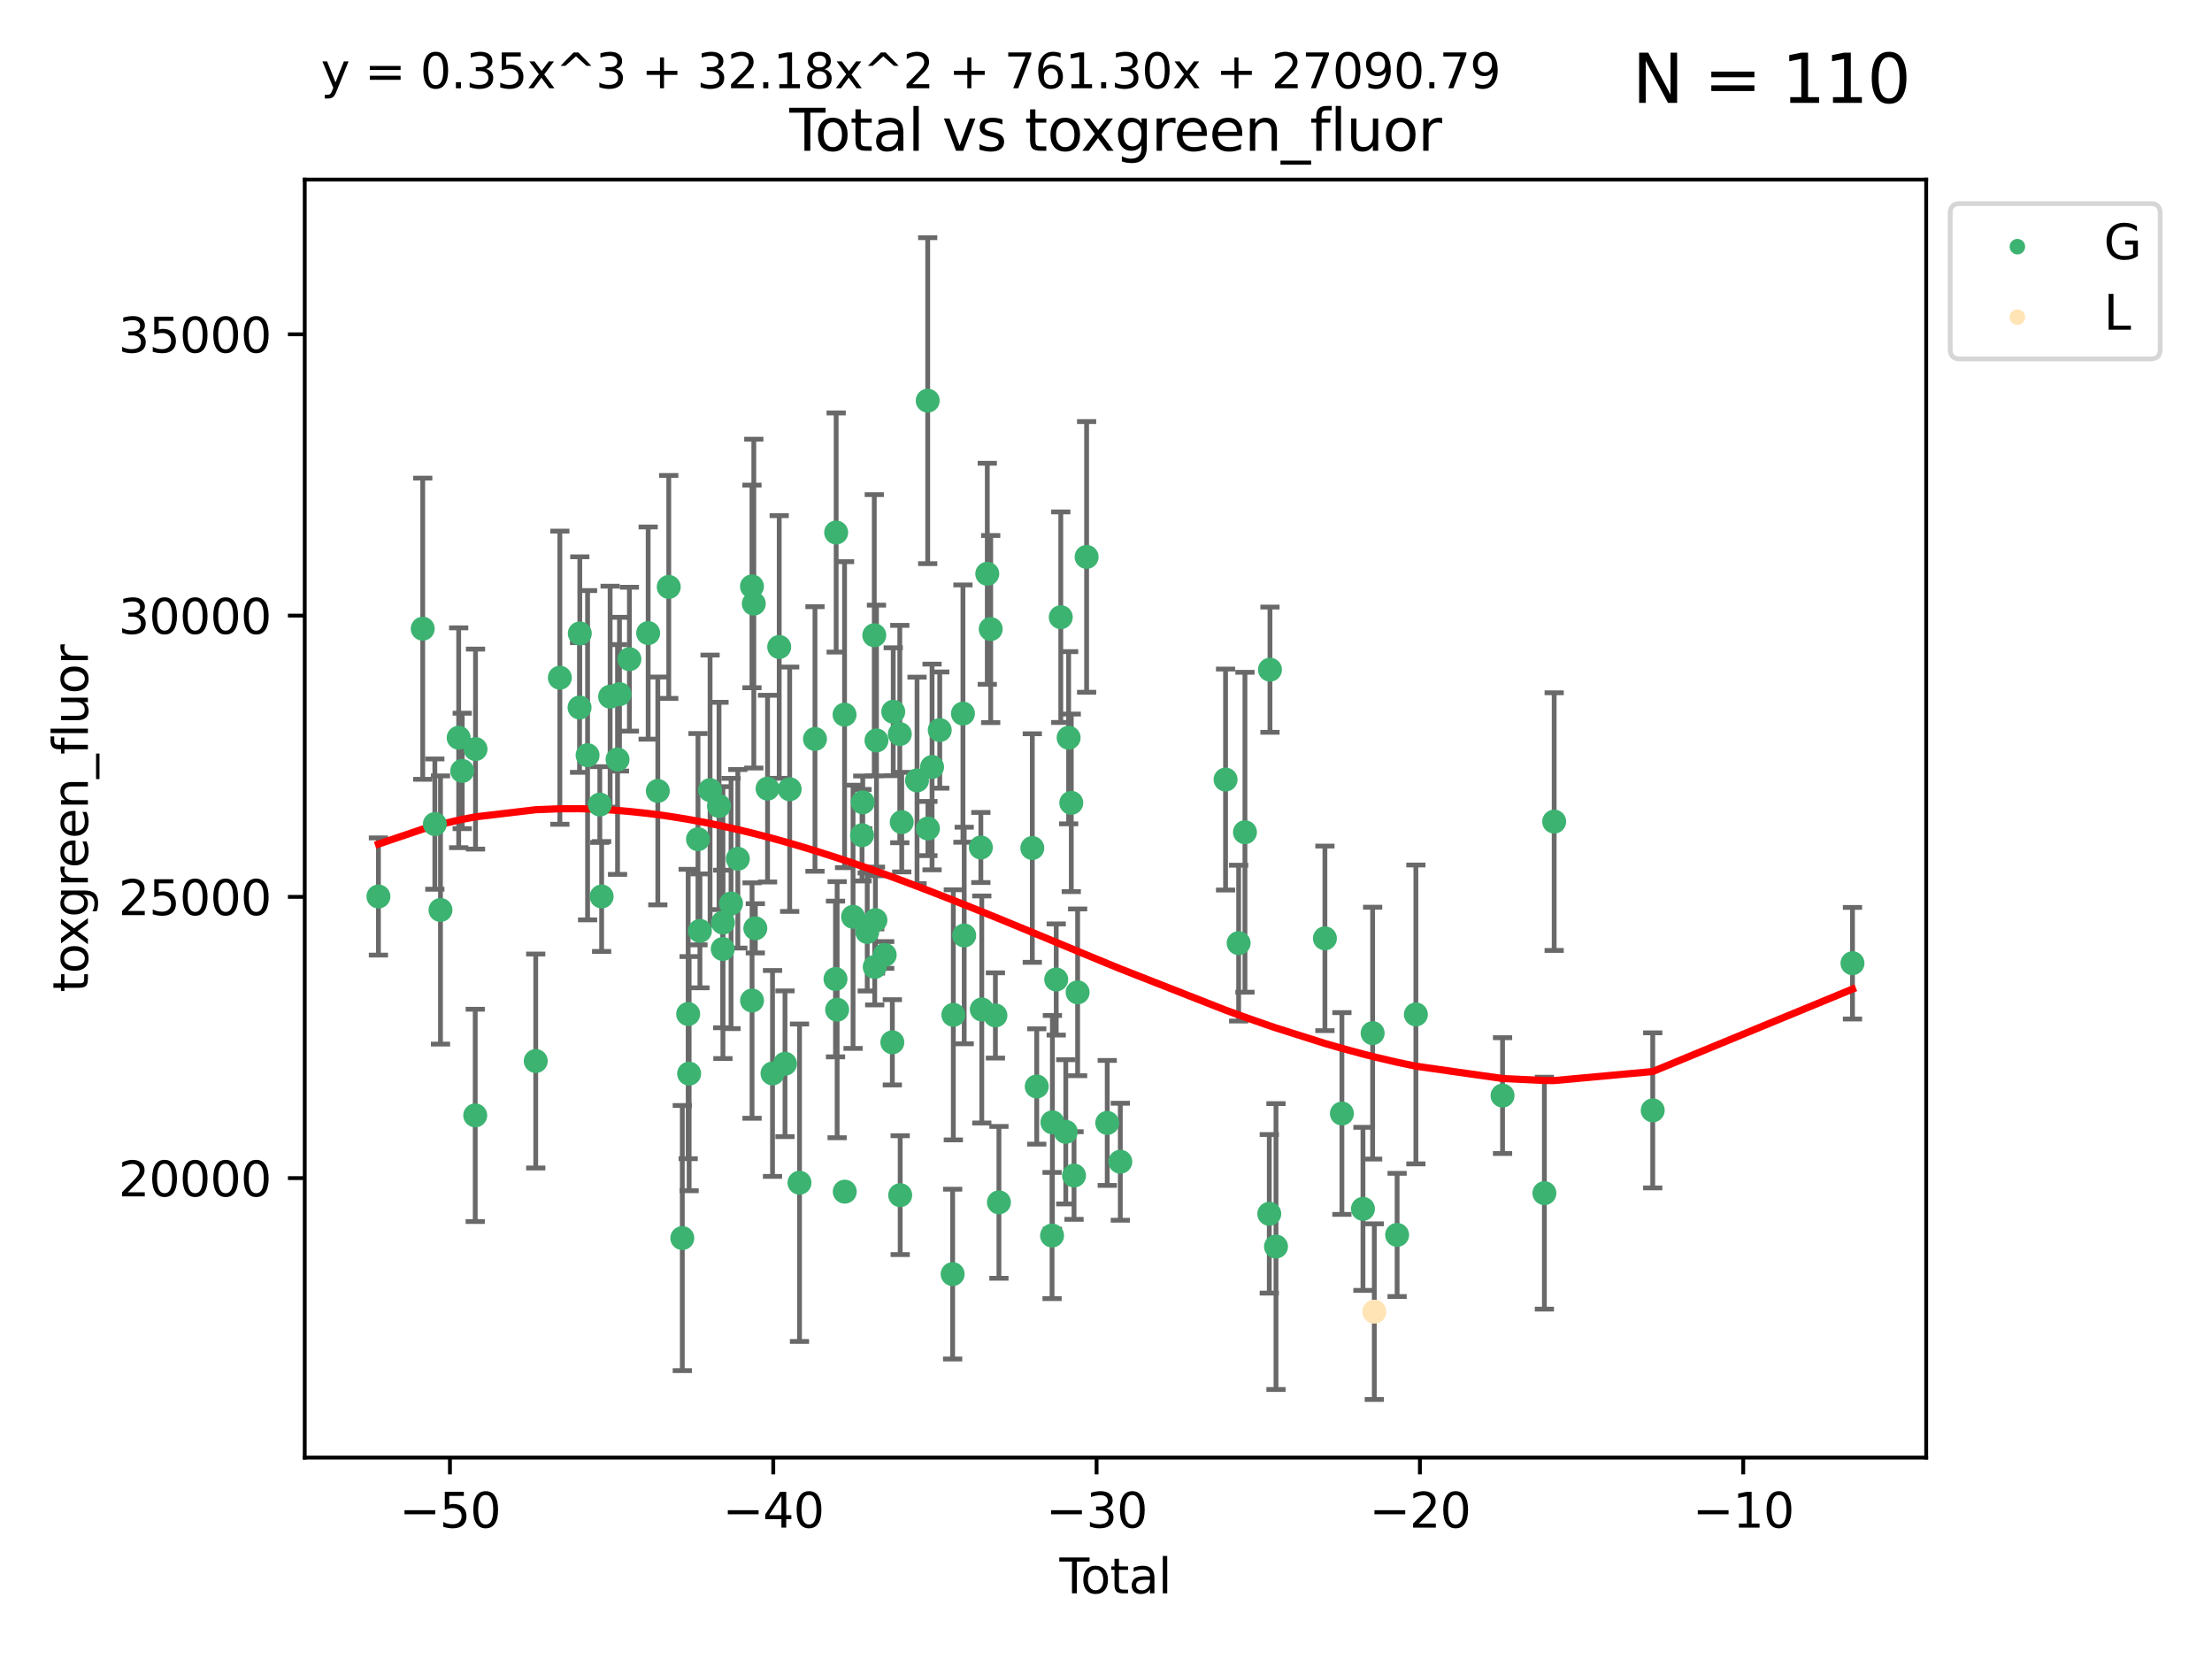 <?xml version="1.0" encoding="utf-8" standalone="no"?>
<!DOCTYPE svg PUBLIC "-//W3C//DTD SVG 1.1//EN"
  "http://www.w3.org/Graphics/SVG/1.1/DTD/svg11.dtd">
<svg xmlns:xlink="http://www.w3.org/1999/xlink" width="460.8pt" height="345.6pt" viewBox="0 0 460.8 345.6" xmlns="http://www.w3.org/2000/svg" version="1.1">
 <defs>
  <style type="text/css">*{stroke-linejoin: round; stroke-linecap: butt}</style>
 </defs>
 <g id="figure_1">
  <g id="patch_1">
   <path d="M 0 345.6 
L 460.8 345.6 
L 460.8 0 
L 0 0 
z
" style="fill: #ffffff"/>
  </g>
  <g id="axes_1">
   <g id="patch_2">
    <path d="M 63.481 303.64 
L 401.26 303.64 
L 401.26 37.411 
L 63.481 37.411 
z
" style="fill: #ffffff"/>
   </g>
   <g id="PathCollection_1">
    <defs>
     <path id="m81c4bac74c" d="M 0 1.118 
C 0.297 1.118 0.581 1 0.791 0.791 
C 1 0.581 1.118 0.297 1.118 0 
C 1.118 -0.297 1 -0.581 0.791 -0.791 
C 0.581 -1 0.297 -1.118 0 -1.118 
C -0.297 -1.118 -0.581 -1 -0.791 -0.791 
C -1 -0.581 -1.118 -0.297 -1.118 0 
C -1.118 0.297 -1 0.581 -0.791 0.791 
C -0.581 1 -0.297 1.118 0 1.118 
z
" style="stroke: #3cb371"/>
    </defs>
    <g clip-path="url(#p15da918973)">
     <use xlink:href="#m81c4bac74c" x="78.835" y="186.755" style="fill: #3cb371; stroke: #3cb371"/>
     <use xlink:href="#m81c4bac74c" x="88.062" y="130.971" style="fill: #3cb371; stroke: #3cb371"/>
     <use xlink:href="#m81c4bac74c" x="90.585" y="171.672" style="fill: #3cb371; stroke: #3cb371"/>
     <use xlink:href="#m81c4bac74c" x="91.761" y="189.566" style="fill: #3cb371; stroke: #3cb371"/>
     <use xlink:href="#m81c4bac74c" x="95.552" y="153.687" style="fill: #3cb371; stroke: #3cb371"/>
     <use xlink:href="#m81c4bac74c" x="96.288" y="160.598" style="fill: #3cb371; stroke: #3cb371"/>
     <use xlink:href="#m81c4bac74c" x="98.999" y="232.355" style="fill: #3cb371; stroke: #3cb371"/>
     <use xlink:href="#m81c4bac74c" x="99.059" y="156.047" style="fill: #3cb371; stroke: #3cb371"/>
     <use xlink:href="#m81c4bac74c" x="111.605" y="221.029" style="fill: #3cb371; stroke: #3cb371"/>
     <use xlink:href="#m81c4bac74c" x="116.629" y="141.178" style="fill: #3cb371; stroke: #3cb371"/>
     <use xlink:href="#m81c4bac74c" x="120.732" y="147.387" style="fill: #3cb371; stroke: #3cb371"/>
     <use xlink:href="#m81c4bac74c" x="120.784" y="131.96" style="fill: #3cb371; stroke: #3cb371"/>
     <use xlink:href="#m81c4bac74c" x="122.404" y="157.326" style="fill: #3cb371; stroke: #3cb371"/>
     <use xlink:href="#m81c4bac74c" x="124.952" y="167.603" style="fill: #3cb371; stroke: #3cb371"/>
     <use xlink:href="#m81c4bac74c" x="125.332" y="186.755" style="fill: #3cb371; stroke: #3cb371"/>
     <use xlink:href="#m81c4bac74c" x="127.1" y="145.125" style="fill: #3cb371; stroke: #3cb371"/>
     <use xlink:href="#m81c4bac74c" x="128.645" y="158.219" style="fill: #3cb371; stroke: #3cb371"/>
     <use xlink:href="#m81c4bac74c" x="129.05" y="144.607" style="fill: #3cb371; stroke: #3cb371"/>
     <use xlink:href="#m81c4bac74c" x="131.115" y="137.318" style="fill: #3cb371; stroke: #3cb371"/>
     <use xlink:href="#m81c4bac74c" x="135.024" y="131.879" style="fill: #3cb371; stroke: #3cb371"/>
     <use xlink:href="#m81c4bac74c" x="137.035" y="164.765" style="fill: #3cb371; stroke: #3cb371"/>
     <use xlink:href="#m81c4bac74c" x="139.314" y="122.269" style="fill: #3cb371; stroke: #3cb371"/>
     <use xlink:href="#m81c4bac74c" x="142.136" y="257.912" style="fill: #3cb371; stroke: #3cb371"/>
     <use xlink:href="#m81c4bac74c" x="143.359" y="211.237" style="fill: #3cb371; stroke: #3cb371"/>
     <use xlink:href="#m81c4bac74c" x="143.56" y="223.658" style="fill: #3cb371; stroke: #3cb371"/>
     <use xlink:href="#m81c4bac74c" x="145.405" y="174.822" style="fill: #3cb371; stroke: #3cb371"/>
     <use xlink:href="#m81c4bac74c" x="145.806" y="193.916" style="fill: #3cb371; stroke: #3cb371"/>
     <use xlink:href="#m81c4bac74c" x="147.921" y="164.595" style="fill: #3cb371; stroke: #3cb371"/>
     <use xlink:href="#m81c4bac74c" x="149.784" y="167.895" style="fill: #3cb371; stroke: #3cb371"/>
     <use xlink:href="#m81c4bac74c" x="150.56" y="197.692" style="fill: #3cb371; stroke: #3cb371"/>
     <use xlink:href="#m81c4bac74c" x="150.598" y="192.197" style="fill: #3cb371; stroke: #3cb371"/>
     <use xlink:href="#m81c4bac74c" x="152.289" y="188.212" style="fill: #3cb371; stroke: #3cb371"/>
     <use xlink:href="#m81c4bac74c" x="153.705" y="178.904" style="fill: #3cb371; stroke: #3cb371"/>
     <use xlink:href="#m81c4bac74c" x="156.649" y="122.161" style="fill: #3cb371; stroke: #3cb371"/>
     <use xlink:href="#m81c4bac74c" x="156.667" y="208.431" style="fill: #3cb371; stroke: #3cb371"/>
     <use xlink:href="#m81c4bac74c" x="157.031" y="125.748" style="fill: #3cb371; stroke: #3cb371"/>
     <use xlink:href="#m81c4bac74c" x="157.348" y="193.384" style="fill: #3cb371; stroke: #3cb371"/>
     <use xlink:href="#m81c4bac74c" x="159.895" y="164.286" style="fill: #3cb371; stroke: #3cb371"/>
     <use xlink:href="#m81c4bac74c" x="160.93" y="223.618" style="fill: #3cb371; stroke: #3cb371"/>
     <use xlink:href="#m81c4bac74c" x="162.323" y="134.778" style="fill: #3cb371; stroke: #3cb371"/>
     <use xlink:href="#m81c4bac74c" x="163.53" y="221.6" style="fill: #3cb371; stroke: #3cb371"/>
     <use xlink:href="#m81c4bac74c" x="164.504" y="164.412" style="fill: #3cb371; stroke: #3cb371"/>
     <use xlink:href="#m81c4bac74c" x="166.552" y="246.382" style="fill: #3cb371; stroke: #3cb371"/>
     <use xlink:href="#m81c4bac74c" x="169.776" y="153.942" style="fill: #3cb371; stroke: #3cb371"/>
     <use xlink:href="#m81c4bac74c" x="174.051" y="203.942" style="fill: #3cb371; stroke: #3cb371"/>
     <use xlink:href="#m81c4bac74c" x="174.189" y="110.932" style="fill: #3cb371; stroke: #3cb371"/>
     <use xlink:href="#m81c4bac74c" x="174.392" y="210.339" style="fill: #3cb371; stroke: #3cb371"/>
     <use xlink:href="#m81c4bac74c" x="175.936" y="148.875" style="fill: #3cb371; stroke: #3cb371"/>
     <use xlink:href="#m81c4bac74c" x="175.979" y="248.242" style="fill: #3cb371; stroke: #3cb371"/>
     <use xlink:href="#m81c4bac74c" x="177.706" y="190.986" style="fill: #3cb371; stroke: #3cb371"/>
     <use xlink:href="#m81c4bac74c" x="179.575" y="173.99" style="fill: #3cb371; stroke: #3cb371"/>
     <use xlink:href="#m81c4bac74c" x="179.728" y="167.14" style="fill: #3cb371; stroke: #3cb371"/>
     <use xlink:href="#m81c4bac74c" x="180.662" y="194.144" style="fill: #3cb371; stroke: #3cb371"/>
     <use xlink:href="#m81c4bac74c" x="182.129" y="132.334" style="fill: #3cb371; stroke: #3cb371"/>
     <use xlink:href="#m81c4bac74c" x="182.22" y="201.43" style="fill: #3cb371; stroke: #3cb371"/>
     <use xlink:href="#m81c4bac74c" x="182.367" y="191.678" style="fill: #3cb371; stroke: #3cb371"/>
     <use xlink:href="#m81c4bac74c" x="182.586" y="154.246" style="fill: #3cb371; stroke: #3cb371"/>
     <use xlink:href="#m81c4bac74c" x="184.298" y="198.932" style="fill: #3cb371; stroke: #3cb371"/>
     <use xlink:href="#m81c4bac74c" x="185.891" y="217.132" style="fill: #3cb371; stroke: #3cb371"/>
     <use xlink:href="#m81c4bac74c" x="186.077" y="148.27" style="fill: #3cb371; stroke: #3cb371"/>
     <use xlink:href="#m81c4bac74c" x="187.443" y="152.919" style="fill: #3cb371; stroke: #3cb371"/>
     <use xlink:href="#m81c4bac74c" x="187.526" y="248.972" style="fill: #3cb371; stroke: #3cb371"/>
     <use xlink:href="#m81c4bac74c" x="187.848" y="171.264" style="fill: #3cb371; stroke: #3cb371"/>
     <use xlink:href="#m81c4bac74c" x="191.035" y="162.572" style="fill: #3cb371; stroke: #3cb371"/>
     <use xlink:href="#m81c4bac74c" x="193.258" y="83.466" style="fill: #3cb371; stroke: #3cb371"/>
     <use xlink:href="#m81c4bac74c" x="193.302" y="172.598" style="fill: #3cb371; stroke: #3cb371"/>
     <use xlink:href="#m81c4bac74c" x="194.165" y="159.777" style="fill: #3cb371; stroke: #3cb371"/>
     <use xlink:href="#m81c4bac74c" x="195.766" y="152.089" style="fill: #3cb371; stroke: #3cb371"/>
     <use xlink:href="#m81c4bac74c" x="198.453" y="265.419" style="fill: #3cb371; stroke: #3cb371"/>
     <use xlink:href="#m81c4bac74c" x="198.595" y="211.407" style="fill: #3cb371; stroke: #3cb371"/>
     <use xlink:href="#m81c4bac74c" x="200.599" y="148.653" style="fill: #3cb371; stroke: #3cb371"/>
     <use xlink:href="#m81c4bac74c" x="200.863" y="194.878" style="fill: #3cb371; stroke: #3cb371"/>
     <use xlink:href="#m81c4bac74c" x="204.33" y="176.548" style="fill: #3cb371; stroke: #3cb371"/>
     <use xlink:href="#m81c4bac74c" x="204.525" y="210.293" style="fill: #3cb371; stroke: #3cb371"/>
     <use xlink:href="#m81c4bac74c" x="205.67" y="119.533" style="fill: #3cb371; stroke: #3cb371"/>
     <use xlink:href="#m81c4bac74c" x="206.382" y="131.043" style="fill: #3cb371; stroke: #3cb371"/>
     <use xlink:href="#m81c4bac74c" x="207.363" y="211.539" style="fill: #3cb371; stroke: #3cb371"/>
     <use xlink:href="#m81c4bac74c" x="208.096" y="250.47" style="fill: #3cb371; stroke: #3cb371"/>
     <use xlink:href="#m81c4bac74c" x="215.047" y="176.661" style="fill: #3cb371; stroke: #3cb371"/>
     <use xlink:href="#m81c4bac74c" x="215.974" y="226.333" style="fill: #3cb371; stroke: #3cb371"/>
     <use xlink:href="#m81c4bac74c" x="219.166" y="257.384" style="fill: #3cb371; stroke: #3cb371"/>
     <use xlink:href="#m81c4bac74c" x="219.235" y="233.796" style="fill: #3cb371; stroke: #3cb371"/>
     <use xlink:href="#m81c4bac74c" x="220.03" y="204.047" style="fill: #3cb371; stroke: #3cb371"/>
     <use xlink:href="#m81c4bac74c" x="220.98" y="128.574" style="fill: #3cb371; stroke: #3cb371"/>
     <use xlink:href="#m81c4bac74c" x="222.02" y="235.784" style="fill: #3cb371; stroke: #3cb371"/>
     <use xlink:href="#m81c4bac74c" x="222.617" y="153.684" style="fill: #3cb371; stroke: #3cb371"/>
     <use xlink:href="#m81c4bac74c" x="223.166" y="167.246" style="fill: #3cb371; stroke: #3cb371"/>
     <use xlink:href="#m81c4bac74c" x="223.741" y="244.883" style="fill: #3cb371; stroke: #3cb371"/>
     <use xlink:href="#m81c4bac74c" x="224.489" y="206.723" style="fill: #3cb371; stroke: #3cb371"/>
     <use xlink:href="#m81c4bac74c" x="226.361" y="116.017" style="fill: #3cb371; stroke: #3cb371"/>
     <use xlink:href="#m81c4bac74c" x="230.658" y="233.927" style="fill: #3cb371; stroke: #3cb371"/>
     <use xlink:href="#m81c4bac74c" x="233.381" y="242.01" style="fill: #3cb371; stroke: #3cb371"/>
     <use xlink:href="#m81c4bac74c" x="255.307" y="162.395" style="fill: #3cb371; stroke: #3cb371"/>
     <use xlink:href="#m81c4bac74c" x="258.032" y="196.472" style="fill: #3cb371; stroke: #3cb371"/>
     <use xlink:href="#m81c4bac74c" x="259.346" y="173.37" style="fill: #3cb371; stroke: #3cb371"/>
     <use xlink:href="#m81c4bac74c" x="264.414" y="252.858" style="fill: #3cb371; stroke: #3cb371"/>
     <use xlink:href="#m81c4bac74c" x="264.558" y="139.507" style="fill: #3cb371; stroke: #3cb371"/>
     <use xlink:href="#m81c4bac74c" x="265.812" y="259.68" style="fill: #3cb371; stroke: #3cb371"/>
     <use xlink:href="#m81c4bac74c" x="276.004" y="195.476" style="fill: #3cb371; stroke: #3cb371"/>
     <use xlink:href="#m81c4bac74c" x="279.545" y="231.966" style="fill: #3cb371; stroke: #3cb371"/>
     <use xlink:href="#m81c4bac74c" x="283.929" y="251.826" style="fill: #3cb371; stroke: #3cb371"/>
     <use xlink:href="#m81c4bac74c" x="285.945" y="215.222" style="fill: #3cb371; stroke: #3cb371"/>
     <use xlink:href="#m81c4bac74c" x="291.046" y="257.255" style="fill: #3cb371; stroke: #3cb371"/>
     <use xlink:href="#m81c4bac74c" x="294.955" y="211.325" style="fill: #3cb371; stroke: #3cb371"/>
     <use xlink:href="#m81c4bac74c" x="313.009" y="228.232" style="fill: #3cb371; stroke: #3cb371"/>
     <use xlink:href="#m81c4bac74c" x="321.724" y="248.557" style="fill: #3cb371; stroke: #3cb371"/>
     <use xlink:href="#m81c4bac74c" x="323.764" y="171.155" style="fill: #3cb371; stroke: #3cb371"/>
     <use xlink:href="#m81c4bac74c" x="344.294" y="231.309" style="fill: #3cb371; stroke: #3cb371"/>
     <use xlink:href="#m81c4bac74c" x="385.906" y="200.653" style="fill: #3cb371; stroke: #3cb371"/>
    </g>
   </g>
   <g id="PathCollection_2">
    <defs>
     <path id="m74b6b486f3" d="M 0 1.118 
C 0.297 1.118 0.581 1 0.791 0.791 
C 1 0.581 1.118 0.297 1.118 0 
C 1.118 -0.297 1 -0.581 0.791 -0.791 
C 0.581 -1 0.297 -1.118 0 -1.118 
C -0.297 -1.118 -0.581 -1 -0.791 -0.791 
C -1 -0.581 -1.118 -0.297 -1.118 0 
C -1.118 0.297 -1 0.581 -0.791 0.791 
C -0.581 1 -0.297 1.118 0 1.118 
z
" style="stroke: #ffe4b5"/>
    </defs>
    <g clip-path="url(#p15da918973)">
     <use xlink:href="#m74b6b486f3" x="286.292" y="273.24" style="fill: #ffe4b5; stroke: #ffe4b5"/>
    </g>
   </g>
   <g id="matplotlib.axis_1">
    <g id="xtick_1">
     <g id="line2d_1">
      <defs>
       <path id="mc348b9a6fd" d="M 0 0 
L 0 3.5 
" style="stroke: #000000; stroke-width: 0.8"/>
      </defs>
      <g>
       <use xlink:href="#mc348b9a6fd" x="93.73" y="303.64" style="stroke: #000000; stroke-width: 0.8"/>
      </g>
     </g>
     <g id="text_1">
      <!-- −50 -->
      <g transform="translate(83.178 318.238)scale(0.1 -0.1)">
       <defs>
        <path id="DejaVuSans-2212" d="M 678 2272 
L 4684 2272 
L 4684 1741 
L 678 1741 
L 678 2272 
z
" transform="scale(0.016)"/>
        <path id="DejaVuSans-35" d="M 691 4666 
L 3169 4666 
L 3169 4134 
L 1269 4134 
L 1269 2991 
Q 1406 3038 1543 3061 
Q 1681 3084 1819 3084 
Q 2600 3084 3056 2656 
Q 3513 2228 3513 1497 
Q 3513 744 3044 326 
Q 2575 -91 1722 -91 
Q 1428 -91 1123 -41 
Q 819 9 494 109 
L 494 744 
Q 775 591 1075 516 
Q 1375 441 1709 441 
Q 2250 441 2565 725 
Q 2881 1009 2881 1497 
Q 2881 1984 2565 2268 
Q 2250 2553 1709 2553 
Q 1456 2553 1204 2497 
Q 953 2441 691 2322 
L 691 4666 
z
" transform="scale(0.016)"/>
        <path id="DejaVuSans-30" d="M 2034 4250 
Q 1547 4250 1301 3770 
Q 1056 3291 1056 2328 
Q 1056 1369 1301 889 
Q 1547 409 2034 409 
Q 2525 409 2770 889 
Q 3016 1369 3016 2328 
Q 3016 3291 2770 3770 
Q 2525 4250 2034 4250 
z
M 2034 4750 
Q 2819 4750 3233 4129 
Q 3647 3509 3647 2328 
Q 3647 1150 3233 529 
Q 2819 -91 2034 -91 
Q 1250 -91 836 529 
Q 422 1150 422 2328 
Q 422 3509 836 4129 
Q 1250 4750 2034 4750 
z
" transform="scale(0.016)"/>
       </defs>
       <use xlink:href="#DejaVuSans-2212"/>
       <use xlink:href="#DejaVuSans-35" x="83.789"/>
       <use xlink:href="#DejaVuSans-30" x="147.412"/>
      </g>
     </g>
    </g>
    <g id="xtick_2">
     <g id="line2d_2">
      <g>
       <use xlink:href="#mc348b9a6fd" x="161.085" y="303.64" style="stroke: #000000; stroke-width: 0.8"/>
      </g>
     </g>
     <g id="text_2">
      <!-- −40 -->
      <g transform="translate(150.532 318.238)scale(0.1 -0.1)">
       <defs>
        <path id="DejaVuSans-34" d="M 2419 4116 
L 825 1625 
L 2419 1625 
L 2419 4116 
z
M 2253 4666 
L 3047 4666 
L 3047 1625 
L 3713 1625 
L 3713 1100 
L 3047 1100 
L 3047 0 
L 2419 0 
L 2419 1100 
L 313 1100 
L 313 1709 
L 2253 4666 
z
" transform="scale(0.016)"/>
       </defs>
       <use xlink:href="#DejaVuSans-2212"/>
       <use xlink:href="#DejaVuSans-34" x="83.789"/>
       <use xlink:href="#DejaVuSans-30" x="147.412"/>
      </g>
     </g>
    </g>
    <g id="xtick_3">
     <g id="line2d_3">
      <g>
       <use xlink:href="#mc348b9a6fd" x="228.439" y="303.64" style="stroke: #000000; stroke-width: 0.8"/>
      </g>
     </g>
     <g id="text_3">
      <!-- −30 -->
      <g transform="translate(217.887 318.238)scale(0.1 -0.1)">
       <defs>
        <path id="DejaVuSans-33" d="M 2597 2516 
Q 3050 2419 3304 2112 
Q 3559 1806 3559 1356 
Q 3559 666 3084 287 
Q 2609 -91 1734 -91 
Q 1441 -91 1130 -33 
Q 819 25 488 141 
L 488 750 
Q 750 597 1062 519 
Q 1375 441 1716 441 
Q 2309 441 2620 675 
Q 2931 909 2931 1356 
Q 2931 1769 2642 2001 
Q 2353 2234 1838 2234 
L 1294 2234 
L 1294 2753 
L 1863 2753 
Q 2328 2753 2575 2939 
Q 2822 3125 2822 3475 
Q 2822 3834 2567 4026 
Q 2313 4219 1838 4219 
Q 1578 4219 1281 4162 
Q 984 4106 628 3988 
L 628 4550 
Q 988 4650 1302 4700 
Q 1616 4750 1894 4750 
Q 2613 4750 3031 4423 
Q 3450 4097 3450 3541 
Q 3450 3153 3228 2886 
Q 3006 2619 2597 2516 
z
" transform="scale(0.016)"/>
       </defs>
       <use xlink:href="#DejaVuSans-2212"/>
       <use xlink:href="#DejaVuSans-33" x="83.789"/>
       <use xlink:href="#DejaVuSans-30" x="147.412"/>
      </g>
     </g>
    </g>
    <g id="xtick_4">
     <g id="line2d_4">
      <g>
       <use xlink:href="#mc348b9a6fd" x="295.793" y="303.64" style="stroke: #000000; stroke-width: 0.8"/>
      </g>
     </g>
     <g id="text_4">
      <!-- −20 -->
      <g transform="translate(285.241 318.238)scale(0.1 -0.1)">
       <defs>
        <path id="DejaVuSans-32" d="M 1228 531 
L 3431 531 
L 3431 0 
L 469 0 
L 469 531 
Q 828 903 1448 1529 
Q 2069 2156 2228 2338 
Q 2531 2678 2651 2914 
Q 2772 3150 2772 3378 
Q 2772 3750 2511 3984 
Q 2250 4219 1831 4219 
Q 1534 4219 1204 4116 
Q 875 4013 500 3803 
L 500 4441 
Q 881 4594 1212 4672 
Q 1544 4750 1819 4750 
Q 2544 4750 2975 4387 
Q 3406 4025 3406 3419 
Q 3406 3131 3298 2873 
Q 3191 2616 2906 2266 
Q 2828 2175 2409 1742 
Q 1991 1309 1228 531 
z
" transform="scale(0.016)"/>
       </defs>
       <use xlink:href="#DejaVuSans-2212"/>
       <use xlink:href="#DejaVuSans-32" x="83.789"/>
       <use xlink:href="#DejaVuSans-30" x="147.412"/>
      </g>
     </g>
    </g>
    <g id="xtick_5">
     <g id="line2d_5">
      <g>
       <use xlink:href="#mc348b9a6fd" x="363.148" y="303.64" style="stroke: #000000; stroke-width: 0.8"/>
      </g>
     </g>
     <g id="text_5">
      <!-- −10 -->
      <g transform="translate(352.595 318.238)scale(0.1 -0.1)">
       <defs>
        <path id="DejaVuSans-31" d="M 794 531 
L 1825 531 
L 1825 4091 
L 703 3866 
L 703 4441 
L 1819 4666 
L 2450 4666 
L 2450 531 
L 3481 531 
L 3481 0 
L 794 0 
L 794 531 
z
" transform="scale(0.016)"/>
       </defs>
       <use xlink:href="#DejaVuSans-2212"/>
       <use xlink:href="#DejaVuSans-31" x="83.789"/>
       <use xlink:href="#DejaVuSans-30" x="147.412"/>
      </g>
     </g>
    </g>
    <g id="text_6">
     <!-- Total -->
     <g transform="translate(220.694 331.917)scale(0.1 -0.1)">
      <defs>
       <path id="DejaVuSans-54" d="M -19 4666 
L 3928 4666 
L 3928 4134 
L 2272 4134 
L 2272 0 
L 1638 0 
L 1638 4134 
L -19 4134 
L -19 4666 
z
" transform="scale(0.016)"/>
       <path id="DejaVuSans-6f" d="M 1959 3097 
Q 1497 3097 1228 2736 
Q 959 2375 959 1747 
Q 959 1119 1226 758 
Q 1494 397 1959 397 
Q 2419 397 2687 759 
Q 2956 1122 2956 1747 
Q 2956 2369 2687 2733 
Q 2419 3097 1959 3097 
z
M 1959 3584 
Q 2709 3584 3137 3096 
Q 3566 2609 3566 1747 
Q 3566 888 3137 398 
Q 2709 -91 1959 -91 
Q 1206 -91 779 398 
Q 353 888 353 1747 
Q 353 2609 779 3096 
Q 1206 3584 1959 3584 
z
" transform="scale(0.016)"/>
       <path id="DejaVuSans-74" d="M 1172 4494 
L 1172 3500 
L 2356 3500 
L 2356 3053 
L 1172 3053 
L 1172 1153 
Q 1172 725 1289 603 
Q 1406 481 1766 481 
L 2356 481 
L 2356 0 
L 1766 0 
Q 1100 0 847 248 
Q 594 497 594 1153 
L 594 3053 
L 172 3053 
L 172 3500 
L 594 3500 
L 594 4494 
L 1172 4494 
z
" transform="scale(0.016)"/>
       <path id="DejaVuSans-61" d="M 2194 1759 
Q 1497 1759 1228 1600 
Q 959 1441 959 1056 
Q 959 750 1161 570 
Q 1363 391 1709 391 
Q 2188 391 2477 730 
Q 2766 1069 2766 1631 
L 2766 1759 
L 2194 1759 
z
M 3341 1997 
L 3341 0 
L 2766 0 
L 2766 531 
Q 2569 213 2275 61 
Q 1981 -91 1556 -91 
Q 1019 -91 701 211 
Q 384 513 384 1019 
Q 384 1609 779 1909 
Q 1175 2209 1959 2209 
L 2766 2209 
L 2766 2266 
Q 2766 2663 2505 2880 
Q 2244 3097 1772 3097 
Q 1472 3097 1187 3025 
Q 903 2953 641 2809 
L 641 3341 
Q 956 3463 1253 3523 
Q 1550 3584 1831 3584 
Q 2591 3584 2966 3190 
Q 3341 2797 3341 1997 
z
" transform="scale(0.016)"/>
       <path id="DejaVuSans-6c" d="M 603 4863 
L 1178 4863 
L 1178 0 
L 603 0 
L 603 4863 
z
" transform="scale(0.016)"/>
      </defs>
      <use xlink:href="#DejaVuSans-54"/>
      <use xlink:href="#DejaVuSans-6f" x="44.084"/>
      <use xlink:href="#DejaVuSans-74" x="105.266"/>
      <use xlink:href="#DejaVuSans-61" x="144.475"/>
      <use xlink:href="#DejaVuSans-6c" x="205.754"/>
     </g>
    </g>
   </g>
   <g id="matplotlib.axis_2">
    <g id="ytick_1">
     <g id="line2d_6">
      <defs>
       <path id="mffe5d02d76" d="M 0 0 
L -3.5 0 
" style="stroke: #000000; stroke-width: 0.8"/>
      </defs>
      <g>
       <use xlink:href="#mffe5d02d76" x="63.481" y="245.423" style="stroke: #000000; stroke-width: 0.8"/>
      </g>
     </g>
     <g id="text_7">
      <!-- 20000 -->
      <g transform="translate(24.669 249.223)scale(0.1 -0.1)">
       <use xlink:href="#DejaVuSans-32"/>
       <use xlink:href="#DejaVuSans-30" x="63.623"/>
       <use xlink:href="#DejaVuSans-30" x="127.246"/>
       <use xlink:href="#DejaVuSans-30" x="190.869"/>
       <use xlink:href="#DejaVuSans-30" x="254.492"/>
      </g>
     </g>
    </g>
    <g id="ytick_2">
     <g id="line2d_7">
      <g>
       <use xlink:href="#mffe5d02d76" x="63.481" y="186.831" style="stroke: #000000; stroke-width: 0.8"/>
      </g>
     </g>
     <g id="text_8">
      <!-- 25000 -->
      <g transform="translate(24.669 190.63)scale(0.1 -0.1)">
       <use xlink:href="#DejaVuSans-32"/>
       <use xlink:href="#DejaVuSans-35" x="63.623"/>
       <use xlink:href="#DejaVuSans-30" x="127.246"/>
       <use xlink:href="#DejaVuSans-30" x="190.869"/>
       <use xlink:href="#DejaVuSans-30" x="254.492"/>
      </g>
     </g>
    </g>
    <g id="ytick_3">
     <g id="line2d_8">
      <g>
       <use xlink:href="#mffe5d02d76" x="63.481" y="128.239" style="stroke: #000000; stroke-width: 0.8"/>
      </g>
     </g>
     <g id="text_9">
      <!-- 30000 -->
      <g transform="translate(24.669 132.038)scale(0.1 -0.1)">
       <use xlink:href="#DejaVuSans-33"/>
       <use xlink:href="#DejaVuSans-30" x="63.623"/>
       <use xlink:href="#DejaVuSans-30" x="127.246"/>
       <use xlink:href="#DejaVuSans-30" x="190.869"/>
       <use xlink:href="#DejaVuSans-30" x="254.492"/>
      </g>
     </g>
    </g>
    <g id="ytick_4">
     <g id="line2d_9">
      <g>
       <use xlink:href="#mffe5d02d76" x="63.481" y="69.646" style="stroke: #000000; stroke-width: 0.8"/>
      </g>
     </g>
     <g id="text_10">
      <!-- 35000 -->
      <g transform="translate(24.669 73.446)scale(0.1 -0.1)">
       <use xlink:href="#DejaVuSans-33"/>
       <use xlink:href="#DejaVuSans-35" x="63.623"/>
       <use xlink:href="#DejaVuSans-30" x="127.246"/>
       <use xlink:href="#DejaVuSans-30" x="190.869"/>
       <use xlink:href="#DejaVuSans-30" x="254.492"/>
      </g>
     </g>
    </g>
    <g id="text_11">
     <!-- toxgreen_fluor -->
     <g transform="translate(18.311 206.72)rotate(-90)scale(0.1 -0.1)">
      <defs>
       <path id="DejaVuSans-78" d="M 3513 3500 
L 2247 1797 
L 3578 0 
L 2900 0 
L 1881 1375 
L 863 0 
L 184 0 
L 1544 1831 
L 300 3500 
L 978 3500 
L 1906 2253 
L 2834 3500 
L 3513 3500 
z
" transform="scale(0.016)"/>
       <path id="DejaVuSans-67" d="M 2906 1791 
Q 2906 2416 2648 2759 
Q 2391 3103 1925 3103 
Q 1463 3103 1205 2759 
Q 947 2416 947 1791 
Q 947 1169 1205 825 
Q 1463 481 1925 481 
Q 2391 481 2648 825 
Q 2906 1169 2906 1791 
z
M 3481 434 
Q 3481 -459 3084 -895 
Q 2688 -1331 1869 -1331 
Q 1566 -1331 1297 -1286 
Q 1028 -1241 775 -1147 
L 775 -588 
Q 1028 -725 1275 -790 
Q 1522 -856 1778 -856 
Q 2344 -856 2625 -561 
Q 2906 -266 2906 331 
L 2906 616 
Q 2728 306 2450 153 
Q 2172 0 1784 0 
Q 1141 0 747 490 
Q 353 981 353 1791 
Q 353 2603 747 3093 
Q 1141 3584 1784 3584 
Q 2172 3584 2450 3431 
Q 2728 3278 2906 2969 
L 2906 3500 
L 3481 3500 
L 3481 434 
z
" transform="scale(0.016)"/>
       <path id="DejaVuSans-72" d="M 2631 2963 
Q 2534 3019 2420 3045 
Q 2306 3072 2169 3072 
Q 1681 3072 1420 2755 
Q 1159 2438 1159 1844 
L 1159 0 
L 581 0 
L 581 3500 
L 1159 3500 
L 1159 2956 
Q 1341 3275 1631 3429 
Q 1922 3584 2338 3584 
Q 2397 3584 2469 3576 
Q 2541 3569 2628 3553 
L 2631 2963 
z
" transform="scale(0.016)"/>
       <path id="DejaVuSans-65" d="M 3597 1894 
L 3597 1613 
L 953 1613 
Q 991 1019 1311 708 
Q 1631 397 2203 397 
Q 2534 397 2845 478 
Q 3156 559 3463 722 
L 3463 178 
Q 3153 47 2828 -22 
Q 2503 -91 2169 -91 
Q 1331 -91 842 396 
Q 353 884 353 1716 
Q 353 2575 817 3079 
Q 1281 3584 2069 3584 
Q 2775 3584 3186 3129 
Q 3597 2675 3597 1894 
z
M 3022 2063 
Q 3016 2534 2758 2815 
Q 2500 3097 2075 3097 
Q 1594 3097 1305 2825 
Q 1016 2553 972 2059 
L 3022 2063 
z
" transform="scale(0.016)"/>
       <path id="DejaVuSans-6e" d="M 3513 2113 
L 3513 0 
L 2938 0 
L 2938 2094 
Q 2938 2591 2744 2837 
Q 2550 3084 2163 3084 
Q 1697 3084 1428 2787 
Q 1159 2491 1159 1978 
L 1159 0 
L 581 0 
L 581 3500 
L 1159 3500 
L 1159 2956 
Q 1366 3272 1645 3428 
Q 1925 3584 2291 3584 
Q 2894 3584 3203 3211 
Q 3513 2838 3513 2113 
z
" transform="scale(0.016)"/>
       <path id="DejaVuSans-5f" d="M 3263 -1063 
L 3263 -1509 
L -63 -1509 
L -63 -1063 
L 3263 -1063 
z
" transform="scale(0.016)"/>
       <path id="DejaVuSans-66" d="M 2375 4863 
L 2375 4384 
L 1825 4384 
Q 1516 4384 1395 4259 
Q 1275 4134 1275 3809 
L 1275 3500 
L 2222 3500 
L 2222 3053 
L 1275 3053 
L 1275 0 
L 697 0 
L 697 3053 
L 147 3053 
L 147 3500 
L 697 3500 
L 697 3744 
Q 697 4328 969 4595 
Q 1241 4863 1831 4863 
L 2375 4863 
z
" transform="scale(0.016)"/>
       <path id="DejaVuSans-75" d="M 544 1381 
L 544 3500 
L 1119 3500 
L 1119 1403 
Q 1119 906 1312 657 
Q 1506 409 1894 409 
Q 2359 409 2629 706 
Q 2900 1003 2900 1516 
L 2900 3500 
L 3475 3500 
L 3475 0 
L 2900 0 
L 2900 538 
Q 2691 219 2414 64 
Q 2138 -91 1772 -91 
Q 1169 -91 856 284 
Q 544 659 544 1381 
z
M 1991 3584 
L 1991 3584 
z
" transform="scale(0.016)"/>
      </defs>
      <use xlink:href="#DejaVuSans-74"/>
      <use xlink:href="#DejaVuSans-6f" x="39.209"/>
      <use xlink:href="#DejaVuSans-78" x="97.266"/>
      <use xlink:href="#DejaVuSans-67" x="156.445"/>
      <use xlink:href="#DejaVuSans-72" x="219.922"/>
      <use xlink:href="#DejaVuSans-65" x="258.785"/>
      <use xlink:href="#DejaVuSans-65" x="320.309"/>
      <use xlink:href="#DejaVuSans-6e" x="381.832"/>
      <use xlink:href="#DejaVuSans-5f" x="445.211"/>
      <use xlink:href="#DejaVuSans-66" x="495.211"/>
      <use xlink:href="#DejaVuSans-6c" x="530.416"/>
      <use xlink:href="#DejaVuSans-75" x="558.199"/>
      <use xlink:href="#DejaVuSans-6f" x="621.578"/>
      <use xlink:href="#DejaVuSans-72" x="682.76"/>
     </g>
    </g>
   </g>
   <g id="LineCollection_1">
    <path d="M 78.835 198.96 
L 78.835 174.551 
" clip-path="url(#p15da918973)" style="fill: none; stroke: #696969"/>
    <path d="M 88.062 162.341 
L 88.062 99.6 
" clip-path="url(#p15da918973)" style="fill: none; stroke: #696969"/>
    <path d="M 90.585 185.242 
L 90.585 158.101 
" clip-path="url(#p15da918973)" style="fill: none; stroke: #696969"/>
    <path d="M 91.761 217.503 
L 91.761 161.628 
" clip-path="url(#p15da918973)" style="fill: none; stroke: #696969"/>
    <path d="M 95.552 176.581 
L 95.552 130.793 
" clip-path="url(#p15da918973)" style="fill: none; stroke: #696969"/>
    <path d="M 96.288 172.623 
L 96.288 148.574 
" clip-path="url(#p15da918973)" style="fill: none; stroke: #696969"/>
    <path d="M 98.999 254.466 
L 98.999 210.244 
" clip-path="url(#p15da918973)" style="fill: none; stroke: #696969"/>
    <path d="M 99.059 176.879 
L 99.059 135.215 
" clip-path="url(#p15da918973)" style="fill: none; stroke: #696969"/>
    <path d="M 111.605 243.314 
L 111.605 198.744 
" clip-path="url(#p15da918973)" style="fill: none; stroke: #696969"/>
    <path d="M 116.629 171.714 
L 116.629 110.641 
" clip-path="url(#p15da918973)" style="fill: none; stroke: #696969"/>
    <path d="M 120.732 160.895 
L 120.732 133.88 
" clip-path="url(#p15da918973)" style="fill: none; stroke: #696969"/>
    <path d="M 120.784 147.926 
L 120.784 115.994 
" clip-path="url(#p15da918973)" style="fill: none; stroke: #696969"/>
    <path d="M 122.404 191.625 
L 122.404 123.026 
" clip-path="url(#p15da918973)" style="fill: none; stroke: #696969"/>
    <path d="M 124.952 175.493 
L 124.952 159.713 
" clip-path="url(#p15da918973)" style="fill: none; stroke: #696969"/>
    <path d="M 125.332 198.207 
L 125.332 175.303 
" clip-path="url(#p15da918973)" style="fill: none; stroke: #696969"/>
    <path d="M 127.1 168.14 
L 127.1 122.111 
" clip-path="url(#p15da918973)" style="fill: none; stroke: #696969"/>
    <path d="M 128.645 182.154 
L 128.645 134.285 
" clip-path="url(#p15da918973)" style="fill: none; stroke: #696969"/>
    <path d="M 129.05 160.62 
L 129.05 128.593 
" clip-path="url(#p15da918973)" style="fill: none; stroke: #696969"/>
    <path d="M 131.115 152.304 
L 131.115 122.333 
" clip-path="url(#p15da918973)" style="fill: none; stroke: #696969"/>
    <path d="M 135.024 153.98 
L 135.024 109.778 
" clip-path="url(#p15da918973)" style="fill: none; stroke: #696969"/>
    <path d="M 137.035 188.497 
L 137.035 141.032 
" clip-path="url(#p15da918973)" style="fill: none; stroke: #696969"/>
    <path d="M 139.314 145.491 
L 139.314 99.046 
" clip-path="url(#p15da918973)" style="fill: none; stroke: #696969"/>
    <path d="M 142.136 285.525 
L 142.136 230.299 
" clip-path="url(#p15da918973)" style="fill: none; stroke: #696969"/>
    <path d="M 143.359 241.377 
L 143.359 181.096 
" clip-path="url(#p15da918973)" style="fill: none; stroke: #696969"/>
    <path d="M 143.56 248.05 
L 143.56 199.266 
" clip-path="url(#p15da918973)" style="fill: none; stroke: #696969"/>
    <path d="M 145.405 196.828 
L 145.405 152.815 
" clip-path="url(#p15da918973)" style="fill: none; stroke: #696969"/>
    <path d="M 145.806 205.783 
L 145.806 182.049 
" clip-path="url(#p15da918973)" style="fill: none; stroke: #696969"/>
    <path d="M 147.921 192.725 
L 147.921 136.465 
" clip-path="url(#p15da918973)" style="fill: none; stroke: #696969"/>
    <path d="M 149.784 189.491 
L 149.784 146.299 
" clip-path="url(#p15da918973)" style="fill: none; stroke: #696969"/>
    <path d="M 150.56 214.103 
L 150.56 181.281 
" clip-path="url(#p15da918973)" style="fill: none; stroke: #696969"/>
    <path d="M 150.598 220.513 
L 150.598 163.881 
" clip-path="url(#p15da918973)" style="fill: none; stroke: #696969"/>
    <path d="M 152.289 214.277 
L 152.289 162.147 
" clip-path="url(#p15da918973)" style="fill: none; stroke: #696969"/>
    <path d="M 153.705 197.501 
L 153.705 160.307 
" clip-path="url(#p15da918973)" style="fill: none; stroke: #696969"/>
    <path d="M 156.649 143.265 
L 156.649 101.056 
" clip-path="url(#p15da918973)" style="fill: none; stroke: #696969"/>
    <path d="M 156.667 232.956 
L 156.667 183.907 
" clip-path="url(#p15da918973)" style="fill: none; stroke: #696969"/>
    <path d="M 157.031 160 
L 157.031 91.495 
" clip-path="url(#p15da918973)" style="fill: none; stroke: #696969"/>
    <path d="M 157.348 198.512 
L 157.348 188.256 
" clip-path="url(#p15da918973)" style="fill: none; stroke: #696969"/>
    <path d="M 159.895 183.732 
L 159.895 144.839 
" clip-path="url(#p15da918973)" style="fill: none; stroke: #696969"/>
    <path d="M 160.93 245.066 
L 160.93 202.171 
" clip-path="url(#p15da918973)" style="fill: none; stroke: #696969"/>
    <path d="M 162.323 162.136 
L 162.323 107.42 
" clip-path="url(#p15da918973)" style="fill: none; stroke: #696969"/>
    <path d="M 163.53 236.783 
L 163.53 206.416 
" clip-path="url(#p15da918973)" style="fill: none; stroke: #696969"/>
    <path d="M 164.504 189.864 
L 164.504 138.96 
" clip-path="url(#p15da918973)" style="fill: none; stroke: #696969"/>
    <path d="M 166.552 279.444 
L 166.552 213.321 
" clip-path="url(#p15da918973)" style="fill: none; stroke: #696969"/>
    <path d="M 169.776 181.501 
L 169.776 126.382 
" clip-path="url(#p15da918973)" style="fill: none; stroke: #696969"/>
    <path d="M 174.051 220.165 
L 174.051 187.719 
" clip-path="url(#p15da918973)" style="fill: none; stroke: #696969"/>
    <path d="M 174.189 135.837 
L 174.189 86.027 
" clip-path="url(#p15da918973)" style="fill: none; stroke: #696969"/>
    <path d="M 174.392 237.012 
L 174.392 183.665 
" clip-path="url(#p15da918973)" style="fill: none; stroke: #696969"/>
    <path d="M 175.936 180.743 
L 175.936 117.008 
" clip-path="url(#p15da918973)" style="fill: none; stroke: #696969"/>
    <path d="M 175.979 249.119 
L 175.979 247.365 
" clip-path="url(#p15da918973)" style="fill: none; stroke: #696969"/>
    <path d="M 177.706 218.401 
L 177.706 163.571 
" clip-path="url(#p15da918973)" style="fill: none; stroke: #696969"/>
    <path d="M 179.575 183.521 
L 179.575 164.46 
" clip-path="url(#p15da918973)" style="fill: none; stroke: #696969"/>
    <path d="M 179.728 172.623 
L 179.728 161.658 
" clip-path="url(#p15da918973)" style="fill: none; stroke: #696969"/>
    <path d="M 180.662 206.437 
L 180.662 181.851 
" clip-path="url(#p15da918973)" style="fill: none; stroke: #696969"/>
    <path d="M 182.129 161.634 
L 182.129 103.034 
" clip-path="url(#p15da918973)" style="fill: none; stroke: #696969"/>
    <path d="M 182.22 209.344 
L 182.22 193.517 
" clip-path="url(#p15da918973)" style="fill: none; stroke: #696969"/>
    <path d="M 182.367 202.723 
L 182.367 180.633 
" clip-path="url(#p15da918973)" style="fill: none; stroke: #696969"/>
    <path d="M 182.586 182.429 
L 182.586 126.063 
" clip-path="url(#p15da918973)" style="fill: none; stroke: #696969"/>
    <path d="M 184.298 201.718 
L 184.298 196.147 
" clip-path="url(#p15da918973)" style="fill: none; stroke: #696969"/>
    <path d="M 185.891 226.012 
L 185.891 208.253 
" clip-path="url(#p15da918973)" style="fill: none; stroke: #696969"/>
    <path d="M 186.077 161.594 
L 186.077 134.945 
" clip-path="url(#p15da918973)" style="fill: none; stroke: #696969"/>
    <path d="M 187.443 175.559 
L 187.443 130.279 
" clip-path="url(#p15da918973)" style="fill: none; stroke: #696969"/>
    <path d="M 187.526 261.353 
L 187.526 236.592 
" clip-path="url(#p15da918973)" style="fill: none; stroke: #696969"/>
    <path d="M 187.848 181.637 
L 187.848 160.89 
" clip-path="url(#p15da918973)" style="fill: none; stroke: #696969"/>
    <path d="M 191.035 184.087 
L 191.035 141.058 
" clip-path="url(#p15da918973)" style="fill: none; stroke: #696969"/>
    <path d="M 193.258 117.42 
L 193.258 49.513 
" clip-path="url(#p15da918973)" style="fill: none; stroke: #696969"/>
    <path d="M 193.302 178.243 
L 193.302 166.954 
" clip-path="url(#p15da918973)" style="fill: none; stroke: #696969"/>
    <path d="M 194.165 181.207 
L 194.165 138.348 
" clip-path="url(#p15da918973)" style="fill: none; stroke: #696969"/>
    <path d="M 195.766 164.192 
L 195.766 139.986 
" clip-path="url(#p15da918973)" style="fill: none; stroke: #696969"/>
    <path d="M 198.453 283.102 
L 198.453 247.736 
" clip-path="url(#p15da918973)" style="fill: none; stroke: #696969"/>
    <path d="M 198.595 237.459 
L 198.595 185.355 
" clip-path="url(#p15da918973)" style="fill: none; stroke: #696969"/>
    <path d="M 200.599 175.448 
L 200.599 121.858 
" clip-path="url(#p15da918973)" style="fill: none; stroke: #696969"/>
    <path d="M 200.863 217.439 
L 200.863 172.318 
" clip-path="url(#p15da918973)" style="fill: none; stroke: #696969"/>
    <path d="M 204.33 183.845 
L 204.33 169.252 
" clip-path="url(#p15da918973)" style="fill: none; stroke: #696969"/>
    <path d="M 204.525 233.94 
L 204.525 186.645 
" clip-path="url(#p15da918973)" style="fill: none; stroke: #696969"/>
    <path d="M 205.67 142.563 
L 205.67 96.502 
" clip-path="url(#p15da918973)" style="fill: none; stroke: #696969"/>
    <path d="M 206.382 150.531 
L 206.382 111.554 
" clip-path="url(#p15da918973)" style="fill: none; stroke: #696969"/>
    <path d="M 207.363 220.419 
L 207.363 202.659 
" clip-path="url(#p15da918973)" style="fill: none; stroke: #696969"/>
    <path d="M 208.096 266.283 
L 208.096 234.657 
" clip-path="url(#p15da918973)" style="fill: none; stroke: #696969"/>
    <path d="M 215.047 200.466 
L 215.047 152.857 
" clip-path="url(#p15da918973)" style="fill: none; stroke: #696969"/>
    <path d="M 215.974 238.342 
L 215.974 214.324 
" clip-path="url(#p15da918973)" style="fill: none; stroke: #696969"/>
    <path d="M 219.166 270.528 
L 219.166 244.239 
" clip-path="url(#p15da918973)" style="fill: none; stroke: #696969"/>
    <path d="M 219.235 256.05 
L 219.235 211.543 
" clip-path="url(#p15da918973)" style="fill: none; stroke: #696969"/>
    <path d="M 220.03 215.628 
L 220.03 192.467 
" clip-path="url(#p15da918973)" style="fill: none; stroke: #696969"/>
    <path d="M 220.98 150.505 
L 220.98 106.643 
" clip-path="url(#p15da918973)" style="fill: none; stroke: #696969"/>
    <path d="M 222.02 250.805 
L 222.02 220.763 
" clip-path="url(#p15da918973)" style="fill: none; stroke: #696969"/>
    <path d="M 222.617 171.624 
L 222.617 135.744 
" clip-path="url(#p15da918973)" style="fill: none; stroke: #696969"/>
    <path d="M 223.166 185.737 
L 223.166 148.755 
" clip-path="url(#p15da918973)" style="fill: none; stroke: #696969"/>
    <path d="M 223.741 254.007 
L 223.741 235.759 
" clip-path="url(#p15da918973)" style="fill: none; stroke: #696969"/>
    <path d="M 224.489 224.092 
L 224.489 189.353 
" clip-path="url(#p15da918973)" style="fill: none; stroke: #696969"/>
    <path d="M 226.361 144.213 
L 226.361 87.822 
" clip-path="url(#p15da918973)" style="fill: none; stroke: #696969"/>
    <path d="M 230.658 246.944 
L 230.658 220.911 
" clip-path="url(#p15da918973)" style="fill: none; stroke: #696969"/>
    <path d="M 233.381 254.196 
L 233.381 229.823 
" clip-path="url(#p15da918973)" style="fill: none; stroke: #696969"/>
    <path d="M 255.307 185.411 
L 255.307 139.379 
" clip-path="url(#p15da918973)" style="fill: none; stroke: #696969"/>
    <path d="M 258.032 212.703 
L 258.032 180.24 
" clip-path="url(#p15da918973)" style="fill: none; stroke: #696969"/>
    <path d="M 259.346 206.687 
L 259.346 140.052 
" clip-path="url(#p15da918973)" style="fill: none; stroke: #696969"/>
    <path d="M 264.414 269.376 
L 264.414 236.341 
" clip-path="url(#p15da918973)" style="fill: none; stroke: #696969"/>
    <path d="M 264.558 152.551 
L 264.558 126.462 
" clip-path="url(#p15da918973)" style="fill: none; stroke: #696969"/>
    <path d="M 265.812 289.457 
L 265.812 229.903 
" clip-path="url(#p15da918973)" style="fill: none; stroke: #696969"/>
    <path d="M 276.004 214.704 
L 276.004 176.249 
" clip-path="url(#p15da918973)" style="fill: none; stroke: #696969"/>
    <path d="M 279.545 252.982 
L 279.545 210.949 
" clip-path="url(#p15da918973)" style="fill: none; stroke: #696969"/>
    <path d="M 283.929 268.812 
L 283.929 234.84 
" clip-path="url(#p15da918973)" style="fill: none; stroke: #696969"/>
    <path d="M 285.945 241.454 
L 285.945 188.991 
" clip-path="url(#p15da918973)" style="fill: none; stroke: #696969"/>
    <path d="M 291.046 270.081 
L 291.046 244.428 
" clip-path="url(#p15da918973)" style="fill: none; stroke: #696969"/>
    <path d="M 294.955 242.455 
L 294.955 180.195 
" clip-path="url(#p15da918973)" style="fill: none; stroke: #696969"/>
    <path d="M 313.009 240.294 
L 313.009 216.17 
" clip-path="url(#p15da918973)" style="fill: none; stroke: #696969"/>
    <path d="M 321.724 272.714 
L 321.724 224.4 
" clip-path="url(#p15da918973)" style="fill: none; stroke: #696969"/>
    <path d="M 323.764 197.997 
L 323.764 144.314 
" clip-path="url(#p15da918973)" style="fill: none; stroke: #696969"/>
    <path d="M 344.294 247.461 
L 344.294 215.157 
" clip-path="url(#p15da918973)" style="fill: none; stroke: #696969"/>
    <path d="M 385.906 212.274 
L 385.906 189.032 
" clip-path="url(#p15da918973)" style="fill: none; stroke: #696969"/>
   </g>
   <g id="line2d_10">
    <defs>
     <path id="m4fccd15527" d="M 2 0 
L -2 -0 
" style="stroke: #696969"/>
    </defs>
    <g clip-path="url(#p15da918973)">
     <use xlink:href="#m4fccd15527" x="78.835" y="198.96" style="fill: #696969; stroke: #696969"/>
     <use xlink:href="#m4fccd15527" x="88.062" y="162.341" style="fill: #696969; stroke: #696969"/>
     <use xlink:href="#m4fccd15527" x="90.585" y="185.242" style="fill: #696969; stroke: #696969"/>
     <use xlink:href="#m4fccd15527" x="91.761" y="217.503" style="fill: #696969; stroke: #696969"/>
     <use xlink:href="#m4fccd15527" x="95.552" y="176.581" style="fill: #696969; stroke: #696969"/>
     <use xlink:href="#m4fccd15527" x="96.288" y="172.623" style="fill: #696969; stroke: #696969"/>
     <use xlink:href="#m4fccd15527" x="98.999" y="254.466" style="fill: #696969; stroke: #696969"/>
     <use xlink:href="#m4fccd15527" x="99.059" y="176.879" style="fill: #696969; stroke: #696969"/>
     <use xlink:href="#m4fccd15527" x="111.605" y="243.314" style="fill: #696969; stroke: #696969"/>
     <use xlink:href="#m4fccd15527" x="116.629" y="171.714" style="fill: #696969; stroke: #696969"/>
     <use xlink:href="#m4fccd15527" x="120.732" y="160.895" style="fill: #696969; stroke: #696969"/>
     <use xlink:href="#m4fccd15527" x="120.784" y="147.926" style="fill: #696969; stroke: #696969"/>
     <use xlink:href="#m4fccd15527" x="122.404" y="191.625" style="fill: #696969; stroke: #696969"/>
     <use xlink:href="#m4fccd15527" x="124.952" y="175.493" style="fill: #696969; stroke: #696969"/>
     <use xlink:href="#m4fccd15527" x="125.332" y="198.207" style="fill: #696969; stroke: #696969"/>
     <use xlink:href="#m4fccd15527" x="127.1" y="168.14" style="fill: #696969; stroke: #696969"/>
     <use xlink:href="#m4fccd15527" x="128.645" y="182.154" style="fill: #696969; stroke: #696969"/>
     <use xlink:href="#m4fccd15527" x="129.05" y="160.62" style="fill: #696969; stroke: #696969"/>
     <use xlink:href="#m4fccd15527" x="131.115" y="152.304" style="fill: #696969; stroke: #696969"/>
     <use xlink:href="#m4fccd15527" x="135.024" y="153.98" style="fill: #696969; stroke: #696969"/>
     <use xlink:href="#m4fccd15527" x="137.035" y="188.497" style="fill: #696969; stroke: #696969"/>
     <use xlink:href="#m4fccd15527" x="139.314" y="145.491" style="fill: #696969; stroke: #696969"/>
     <use xlink:href="#m4fccd15527" x="142.136" y="285.525" style="fill: #696969; stroke: #696969"/>
     <use xlink:href="#m4fccd15527" x="143.359" y="241.377" style="fill: #696969; stroke: #696969"/>
     <use xlink:href="#m4fccd15527" x="143.56" y="248.05" style="fill: #696969; stroke: #696969"/>
     <use xlink:href="#m4fccd15527" x="145.405" y="196.828" style="fill: #696969; stroke: #696969"/>
     <use xlink:href="#m4fccd15527" x="145.806" y="205.783" style="fill: #696969; stroke: #696969"/>
     <use xlink:href="#m4fccd15527" x="147.921" y="192.725" style="fill: #696969; stroke: #696969"/>
     <use xlink:href="#m4fccd15527" x="149.784" y="189.491" style="fill: #696969; stroke: #696969"/>
     <use xlink:href="#m4fccd15527" x="150.56" y="214.103" style="fill: #696969; stroke: #696969"/>
     <use xlink:href="#m4fccd15527" x="150.598" y="220.513" style="fill: #696969; stroke: #696969"/>
     <use xlink:href="#m4fccd15527" x="152.289" y="214.277" style="fill: #696969; stroke: #696969"/>
     <use xlink:href="#m4fccd15527" x="153.705" y="197.501" style="fill: #696969; stroke: #696969"/>
     <use xlink:href="#m4fccd15527" x="156.649" y="143.265" style="fill: #696969; stroke: #696969"/>
     <use xlink:href="#m4fccd15527" x="156.667" y="232.956" style="fill: #696969; stroke: #696969"/>
     <use xlink:href="#m4fccd15527" x="157.031" y="160" style="fill: #696969; stroke: #696969"/>
     <use xlink:href="#m4fccd15527" x="157.348" y="198.512" style="fill: #696969; stroke: #696969"/>
     <use xlink:href="#m4fccd15527" x="159.895" y="183.732" style="fill: #696969; stroke: #696969"/>
     <use xlink:href="#m4fccd15527" x="160.93" y="245.066" style="fill: #696969; stroke: #696969"/>
     <use xlink:href="#m4fccd15527" x="162.323" y="162.136" style="fill: #696969; stroke: #696969"/>
     <use xlink:href="#m4fccd15527" x="163.53" y="236.783" style="fill: #696969; stroke: #696969"/>
     <use xlink:href="#m4fccd15527" x="164.504" y="189.864" style="fill: #696969; stroke: #696969"/>
     <use xlink:href="#m4fccd15527" x="166.552" y="279.444" style="fill: #696969; stroke: #696969"/>
     <use xlink:href="#m4fccd15527" x="169.776" y="181.501" style="fill: #696969; stroke: #696969"/>
     <use xlink:href="#m4fccd15527" x="174.051" y="220.165" style="fill: #696969; stroke: #696969"/>
     <use xlink:href="#m4fccd15527" x="174.189" y="135.837" style="fill: #696969; stroke: #696969"/>
     <use xlink:href="#m4fccd15527" x="174.392" y="237.012" style="fill: #696969; stroke: #696969"/>
     <use xlink:href="#m4fccd15527" x="175.936" y="180.743" style="fill: #696969; stroke: #696969"/>
     <use xlink:href="#m4fccd15527" x="175.979" y="249.119" style="fill: #696969; stroke: #696969"/>
     <use xlink:href="#m4fccd15527" x="177.706" y="218.401" style="fill: #696969; stroke: #696969"/>
     <use xlink:href="#m4fccd15527" x="179.575" y="183.521" style="fill: #696969; stroke: #696969"/>
     <use xlink:href="#m4fccd15527" x="179.728" y="172.623" style="fill: #696969; stroke: #696969"/>
     <use xlink:href="#m4fccd15527" x="180.662" y="206.437" style="fill: #696969; stroke: #696969"/>
     <use xlink:href="#m4fccd15527" x="182.129" y="161.634" style="fill: #696969; stroke: #696969"/>
     <use xlink:href="#m4fccd15527" x="182.22" y="209.344" style="fill: #696969; stroke: #696969"/>
     <use xlink:href="#m4fccd15527" x="182.367" y="202.723" style="fill: #696969; stroke: #696969"/>
     <use xlink:href="#m4fccd15527" x="182.586" y="182.429" style="fill: #696969; stroke: #696969"/>
     <use xlink:href="#m4fccd15527" x="184.298" y="201.718" style="fill: #696969; stroke: #696969"/>
     <use xlink:href="#m4fccd15527" x="185.891" y="226.012" style="fill: #696969; stroke: #696969"/>
     <use xlink:href="#m4fccd15527" x="186.077" y="161.594" style="fill: #696969; stroke: #696969"/>
     <use xlink:href="#m4fccd15527" x="187.443" y="175.559" style="fill: #696969; stroke: #696969"/>
     <use xlink:href="#m4fccd15527" x="187.526" y="261.353" style="fill: #696969; stroke: #696969"/>
     <use xlink:href="#m4fccd15527" x="187.848" y="181.637" style="fill: #696969; stroke: #696969"/>
     <use xlink:href="#m4fccd15527" x="191.035" y="184.087" style="fill: #696969; stroke: #696969"/>
     <use xlink:href="#m4fccd15527" x="193.258" y="117.42" style="fill: #696969; stroke: #696969"/>
     <use xlink:href="#m4fccd15527" x="193.302" y="178.243" style="fill: #696969; stroke: #696969"/>
     <use xlink:href="#m4fccd15527" x="194.165" y="181.207" style="fill: #696969; stroke: #696969"/>
     <use xlink:href="#m4fccd15527" x="195.766" y="164.192" style="fill: #696969; stroke: #696969"/>
     <use xlink:href="#m4fccd15527" x="198.453" y="283.102" style="fill: #696969; stroke: #696969"/>
     <use xlink:href="#m4fccd15527" x="198.595" y="237.459" style="fill: #696969; stroke: #696969"/>
     <use xlink:href="#m4fccd15527" x="200.599" y="175.448" style="fill: #696969; stroke: #696969"/>
     <use xlink:href="#m4fccd15527" x="200.863" y="217.439" style="fill: #696969; stroke: #696969"/>
     <use xlink:href="#m4fccd15527" x="204.33" y="183.845" style="fill: #696969; stroke: #696969"/>
     <use xlink:href="#m4fccd15527" x="204.525" y="233.94" style="fill: #696969; stroke: #696969"/>
     <use xlink:href="#m4fccd15527" x="205.67" y="142.563" style="fill: #696969; stroke: #696969"/>
     <use xlink:href="#m4fccd15527" x="206.382" y="150.531" style="fill: #696969; stroke: #696969"/>
     <use xlink:href="#m4fccd15527" x="207.363" y="220.419" style="fill: #696969; stroke: #696969"/>
     <use xlink:href="#m4fccd15527" x="208.096" y="266.283" style="fill: #696969; stroke: #696969"/>
     <use xlink:href="#m4fccd15527" x="215.047" y="200.466" style="fill: #696969; stroke: #696969"/>
     <use xlink:href="#m4fccd15527" x="215.974" y="238.342" style="fill: #696969; stroke: #696969"/>
     <use xlink:href="#m4fccd15527" x="219.166" y="270.528" style="fill: #696969; stroke: #696969"/>
     <use xlink:href="#m4fccd15527" x="219.235" y="256.05" style="fill: #696969; stroke: #696969"/>
     <use xlink:href="#m4fccd15527" x="220.03" y="215.628" style="fill: #696969; stroke: #696969"/>
     <use xlink:href="#m4fccd15527" x="220.98" y="150.505" style="fill: #696969; stroke: #696969"/>
     <use xlink:href="#m4fccd15527" x="222.02" y="250.805" style="fill: #696969; stroke: #696969"/>
     <use xlink:href="#m4fccd15527" x="222.617" y="171.624" style="fill: #696969; stroke: #696969"/>
     <use xlink:href="#m4fccd15527" x="223.166" y="185.737" style="fill: #696969; stroke: #696969"/>
     <use xlink:href="#m4fccd15527" x="223.741" y="254.007" style="fill: #696969; stroke: #696969"/>
     <use xlink:href="#m4fccd15527" x="224.489" y="224.092" style="fill: #696969; stroke: #696969"/>
     <use xlink:href="#m4fccd15527" x="226.361" y="144.213" style="fill: #696969; stroke: #696969"/>
     <use xlink:href="#m4fccd15527" x="230.658" y="246.944" style="fill: #696969; stroke: #696969"/>
     <use xlink:href="#m4fccd15527" x="233.381" y="254.196" style="fill: #696969; stroke: #696969"/>
     <use xlink:href="#m4fccd15527" x="255.307" y="185.411" style="fill: #696969; stroke: #696969"/>
     <use xlink:href="#m4fccd15527" x="258.032" y="212.703" style="fill: #696969; stroke: #696969"/>
     <use xlink:href="#m4fccd15527" x="259.346" y="206.687" style="fill: #696969; stroke: #696969"/>
     <use xlink:href="#m4fccd15527" x="264.414" y="269.376" style="fill: #696969; stroke: #696969"/>
     <use xlink:href="#m4fccd15527" x="264.558" y="152.551" style="fill: #696969; stroke: #696969"/>
     <use xlink:href="#m4fccd15527" x="265.812" y="289.457" style="fill: #696969; stroke: #696969"/>
     <use xlink:href="#m4fccd15527" x="276.004" y="214.704" style="fill: #696969; stroke: #696969"/>
     <use xlink:href="#m4fccd15527" x="279.545" y="252.982" style="fill: #696969; stroke: #696969"/>
     <use xlink:href="#m4fccd15527" x="283.929" y="268.812" style="fill: #696969; stroke: #696969"/>
     <use xlink:href="#m4fccd15527" x="285.945" y="241.454" style="fill: #696969; stroke: #696969"/>
     <use xlink:href="#m4fccd15527" x="291.046" y="270.081" style="fill: #696969; stroke: #696969"/>
     <use xlink:href="#m4fccd15527" x="294.955" y="242.455" style="fill: #696969; stroke: #696969"/>
     <use xlink:href="#m4fccd15527" x="313.009" y="240.294" style="fill: #696969; stroke: #696969"/>
     <use xlink:href="#m4fccd15527" x="321.724" y="272.714" style="fill: #696969; stroke: #696969"/>
     <use xlink:href="#m4fccd15527" x="323.764" y="197.997" style="fill: #696969; stroke: #696969"/>
     <use xlink:href="#m4fccd15527" x="344.294" y="247.461" style="fill: #696969; stroke: #696969"/>
     <use xlink:href="#m4fccd15527" x="385.906" y="212.274" style="fill: #696969; stroke: #696969"/>
    </g>
   </g>
   <g id="line2d_11">
    <g clip-path="url(#p15da918973)">
     <use xlink:href="#m4fccd15527" x="78.835" y="174.551" style="fill: #696969; stroke: #696969"/>
     <use xlink:href="#m4fccd15527" x="88.062" y="99.6" style="fill: #696969; stroke: #696969"/>
     <use xlink:href="#m4fccd15527" x="90.585" y="158.101" style="fill: #696969; stroke: #696969"/>
     <use xlink:href="#m4fccd15527" x="91.761" y="161.628" style="fill: #696969; stroke: #696969"/>
     <use xlink:href="#m4fccd15527" x="95.552" y="130.793" style="fill: #696969; stroke: #696969"/>
     <use xlink:href="#m4fccd15527" x="96.288" y="148.574" style="fill: #696969; stroke: #696969"/>
     <use xlink:href="#m4fccd15527" x="98.999" y="210.244" style="fill: #696969; stroke: #696969"/>
     <use xlink:href="#m4fccd15527" x="99.059" y="135.215" style="fill: #696969; stroke: #696969"/>
     <use xlink:href="#m4fccd15527" x="111.605" y="198.744" style="fill: #696969; stroke: #696969"/>
     <use xlink:href="#m4fccd15527" x="116.629" y="110.641" style="fill: #696969; stroke: #696969"/>
     <use xlink:href="#m4fccd15527" x="120.732" y="133.88" style="fill: #696969; stroke: #696969"/>
     <use xlink:href="#m4fccd15527" x="120.784" y="115.994" style="fill: #696969; stroke: #696969"/>
     <use xlink:href="#m4fccd15527" x="122.404" y="123.026" style="fill: #696969; stroke: #696969"/>
     <use xlink:href="#m4fccd15527" x="124.952" y="159.713" style="fill: #696969; stroke: #696969"/>
     <use xlink:href="#m4fccd15527" x="125.332" y="175.303" style="fill: #696969; stroke: #696969"/>
     <use xlink:href="#m4fccd15527" x="127.1" y="122.111" style="fill: #696969; stroke: #696969"/>
     <use xlink:href="#m4fccd15527" x="128.645" y="134.285" style="fill: #696969; stroke: #696969"/>
     <use xlink:href="#m4fccd15527" x="129.05" y="128.593" style="fill: #696969; stroke: #696969"/>
     <use xlink:href="#m4fccd15527" x="131.115" y="122.333" style="fill: #696969; stroke: #696969"/>
     <use xlink:href="#m4fccd15527" x="135.024" y="109.778" style="fill: #696969; stroke: #696969"/>
     <use xlink:href="#m4fccd15527" x="137.035" y="141.032" style="fill: #696969; stroke: #696969"/>
     <use xlink:href="#m4fccd15527" x="139.314" y="99.046" style="fill: #696969; stroke: #696969"/>
     <use xlink:href="#m4fccd15527" x="142.136" y="230.299" style="fill: #696969; stroke: #696969"/>
     <use xlink:href="#m4fccd15527" x="143.359" y="181.096" style="fill: #696969; stroke: #696969"/>
     <use xlink:href="#m4fccd15527" x="143.56" y="199.266" style="fill: #696969; stroke: #696969"/>
     <use xlink:href="#m4fccd15527" x="145.405" y="152.815" style="fill: #696969; stroke: #696969"/>
     <use xlink:href="#m4fccd15527" x="145.806" y="182.049" style="fill: #696969; stroke: #696969"/>
     <use xlink:href="#m4fccd15527" x="147.921" y="136.465" style="fill: #696969; stroke: #696969"/>
     <use xlink:href="#m4fccd15527" x="149.784" y="146.299" style="fill: #696969; stroke: #696969"/>
     <use xlink:href="#m4fccd15527" x="150.56" y="181.281" style="fill: #696969; stroke: #696969"/>
     <use xlink:href="#m4fccd15527" x="150.598" y="163.881" style="fill: #696969; stroke: #696969"/>
     <use xlink:href="#m4fccd15527" x="152.289" y="162.147" style="fill: #696969; stroke: #696969"/>
     <use xlink:href="#m4fccd15527" x="153.705" y="160.307" style="fill: #696969; stroke: #696969"/>
     <use xlink:href="#m4fccd15527" x="156.649" y="101.056" style="fill: #696969; stroke: #696969"/>
     <use xlink:href="#m4fccd15527" x="156.667" y="183.907" style="fill: #696969; stroke: #696969"/>
     <use xlink:href="#m4fccd15527" x="157.031" y="91.495" style="fill: #696969; stroke: #696969"/>
     <use xlink:href="#m4fccd15527" x="157.348" y="188.256" style="fill: #696969; stroke: #696969"/>
     <use xlink:href="#m4fccd15527" x="159.895" y="144.839" style="fill: #696969; stroke: #696969"/>
     <use xlink:href="#m4fccd15527" x="160.93" y="202.171" style="fill: #696969; stroke: #696969"/>
     <use xlink:href="#m4fccd15527" x="162.323" y="107.42" style="fill: #696969; stroke: #696969"/>
     <use xlink:href="#m4fccd15527" x="163.53" y="206.416" style="fill: #696969; stroke: #696969"/>
     <use xlink:href="#m4fccd15527" x="164.504" y="138.96" style="fill: #696969; stroke: #696969"/>
     <use xlink:href="#m4fccd15527" x="166.552" y="213.321" style="fill: #696969; stroke: #696969"/>
     <use xlink:href="#m4fccd15527" x="169.776" y="126.382" style="fill: #696969; stroke: #696969"/>
     <use xlink:href="#m4fccd15527" x="174.051" y="187.719" style="fill: #696969; stroke: #696969"/>
     <use xlink:href="#m4fccd15527" x="174.189" y="86.027" style="fill: #696969; stroke: #696969"/>
     <use xlink:href="#m4fccd15527" x="174.392" y="183.665" style="fill: #696969; stroke: #696969"/>
     <use xlink:href="#m4fccd15527" x="175.936" y="117.008" style="fill: #696969; stroke: #696969"/>
     <use xlink:href="#m4fccd15527" x="175.979" y="247.365" style="fill: #696969; stroke: #696969"/>
     <use xlink:href="#m4fccd15527" x="177.706" y="163.571" style="fill: #696969; stroke: #696969"/>
     <use xlink:href="#m4fccd15527" x="179.575" y="164.46" style="fill: #696969; stroke: #696969"/>
     <use xlink:href="#m4fccd15527" x="179.728" y="161.658" style="fill: #696969; stroke: #696969"/>
     <use xlink:href="#m4fccd15527" x="180.662" y="181.851" style="fill: #696969; stroke: #696969"/>
     <use xlink:href="#m4fccd15527" x="182.129" y="103.034" style="fill: #696969; stroke: #696969"/>
     <use xlink:href="#m4fccd15527" x="182.22" y="193.517" style="fill: #696969; stroke: #696969"/>
     <use xlink:href="#m4fccd15527" x="182.367" y="180.633" style="fill: #696969; stroke: #696969"/>
     <use xlink:href="#m4fccd15527" x="182.586" y="126.063" style="fill: #696969; stroke: #696969"/>
     <use xlink:href="#m4fccd15527" x="184.298" y="196.147" style="fill: #696969; stroke: #696969"/>
     <use xlink:href="#m4fccd15527" x="185.891" y="208.253" style="fill: #696969; stroke: #696969"/>
     <use xlink:href="#m4fccd15527" x="186.077" y="134.945" style="fill: #696969; stroke: #696969"/>
     <use xlink:href="#m4fccd15527" x="187.443" y="130.279" style="fill: #696969; stroke: #696969"/>
     <use xlink:href="#m4fccd15527" x="187.526" y="236.592" style="fill: #696969; stroke: #696969"/>
     <use xlink:href="#m4fccd15527" x="187.848" y="160.89" style="fill: #696969; stroke: #696969"/>
     <use xlink:href="#m4fccd15527" x="191.035" y="141.058" style="fill: #696969; stroke: #696969"/>
     <use xlink:href="#m4fccd15527" x="193.258" y="49.513" style="fill: #696969; stroke: #696969"/>
     <use xlink:href="#m4fccd15527" x="193.302" y="166.954" style="fill: #696969; stroke: #696969"/>
     <use xlink:href="#m4fccd15527" x="194.165" y="138.348" style="fill: #696969; stroke: #696969"/>
     <use xlink:href="#m4fccd15527" x="195.766" y="139.986" style="fill: #696969; stroke: #696969"/>
     <use xlink:href="#m4fccd15527" x="198.453" y="247.736" style="fill: #696969; stroke: #696969"/>
     <use xlink:href="#m4fccd15527" x="198.595" y="185.355" style="fill: #696969; stroke: #696969"/>
     <use xlink:href="#m4fccd15527" x="200.599" y="121.858" style="fill: #696969; stroke: #696969"/>
     <use xlink:href="#m4fccd15527" x="200.863" y="172.318" style="fill: #696969; stroke: #696969"/>
     <use xlink:href="#m4fccd15527" x="204.33" y="169.252" style="fill: #696969; stroke: #696969"/>
     <use xlink:href="#m4fccd15527" x="204.525" y="186.645" style="fill: #696969; stroke: #696969"/>
     <use xlink:href="#m4fccd15527" x="205.67" y="96.502" style="fill: #696969; stroke: #696969"/>
     <use xlink:href="#m4fccd15527" x="206.382" y="111.554" style="fill: #696969; stroke: #696969"/>
     <use xlink:href="#m4fccd15527" x="207.363" y="202.659" style="fill: #696969; stroke: #696969"/>
     <use xlink:href="#m4fccd15527" x="208.096" y="234.657" style="fill: #696969; stroke: #696969"/>
     <use xlink:href="#m4fccd15527" x="215.047" y="152.857" style="fill: #696969; stroke: #696969"/>
     <use xlink:href="#m4fccd15527" x="215.974" y="214.324" style="fill: #696969; stroke: #696969"/>
     <use xlink:href="#m4fccd15527" x="219.166" y="244.239" style="fill: #696969; stroke: #696969"/>
     <use xlink:href="#m4fccd15527" x="219.235" y="211.543" style="fill: #696969; stroke: #696969"/>
     <use xlink:href="#m4fccd15527" x="220.03" y="192.467" style="fill: #696969; stroke: #696969"/>
     <use xlink:href="#m4fccd15527" x="220.98" y="106.643" style="fill: #696969; stroke: #696969"/>
     <use xlink:href="#m4fccd15527" x="222.02" y="220.763" style="fill: #696969; stroke: #696969"/>
     <use xlink:href="#m4fccd15527" x="222.617" y="135.744" style="fill: #696969; stroke: #696969"/>
     <use xlink:href="#m4fccd15527" x="223.166" y="148.755" style="fill: #696969; stroke: #696969"/>
     <use xlink:href="#m4fccd15527" x="223.741" y="235.759" style="fill: #696969; stroke: #696969"/>
     <use xlink:href="#m4fccd15527" x="224.489" y="189.353" style="fill: #696969; stroke: #696969"/>
     <use xlink:href="#m4fccd15527" x="226.361" y="87.822" style="fill: #696969; stroke: #696969"/>
     <use xlink:href="#m4fccd15527" x="230.658" y="220.911" style="fill: #696969; stroke: #696969"/>
     <use xlink:href="#m4fccd15527" x="233.381" y="229.823" style="fill: #696969; stroke: #696969"/>
     <use xlink:href="#m4fccd15527" x="255.307" y="139.379" style="fill: #696969; stroke: #696969"/>
     <use xlink:href="#m4fccd15527" x="258.032" y="180.24" style="fill: #696969; stroke: #696969"/>
     <use xlink:href="#m4fccd15527" x="259.346" y="140.052" style="fill: #696969; stroke: #696969"/>
     <use xlink:href="#m4fccd15527" x="264.414" y="236.341" style="fill: #696969; stroke: #696969"/>
     <use xlink:href="#m4fccd15527" x="264.558" y="126.462" style="fill: #696969; stroke: #696969"/>
     <use xlink:href="#m4fccd15527" x="265.812" y="229.903" style="fill: #696969; stroke: #696969"/>
     <use xlink:href="#m4fccd15527" x="276.004" y="176.249" style="fill: #696969; stroke: #696969"/>
     <use xlink:href="#m4fccd15527" x="279.545" y="210.949" style="fill: #696969; stroke: #696969"/>
     <use xlink:href="#m4fccd15527" x="283.929" y="234.84" style="fill: #696969; stroke: #696969"/>
     <use xlink:href="#m4fccd15527" x="285.945" y="188.991" style="fill: #696969; stroke: #696969"/>
     <use xlink:href="#m4fccd15527" x="291.046" y="244.428" style="fill: #696969; stroke: #696969"/>
     <use xlink:href="#m4fccd15527" x="294.955" y="180.195" style="fill: #696969; stroke: #696969"/>
     <use xlink:href="#m4fccd15527" x="313.009" y="216.17" style="fill: #696969; stroke: #696969"/>
     <use xlink:href="#m4fccd15527" x="321.724" y="224.4" style="fill: #696969; stroke: #696969"/>
     <use xlink:href="#m4fccd15527" x="323.764" y="144.314" style="fill: #696969; stroke: #696969"/>
     <use xlink:href="#m4fccd15527" x="344.294" y="215.157" style="fill: #696969; stroke: #696969"/>
     <use xlink:href="#m4fccd15527" x="385.906" y="189.032" style="fill: #696969; stroke: #696969"/>
    </g>
   </g>
   <g id="LineCollection_2">
    <path d="M 286.292 291.539 
L 286.292 254.941 
" clip-path="url(#p15da918973)" style="fill: none; stroke: #696969"/>
   </g>
   <g id="line2d_12">
    <g clip-path="url(#p15da918973)">
     <use xlink:href="#m4fccd15527" x="286.292" y="291.539" style="fill: #696969; stroke: #696969"/>
    </g>
   </g>
   <g id="line2d_13">
    <g clip-path="url(#p15da918973)">
     <use xlink:href="#m4fccd15527" x="286.292" y="254.941" style="fill: #696969; stroke: #696969"/>
    </g>
   </g>
   <g id="line2d_14">
    <path d="M 78.835 175.837 
L 88.062 172.715 
L 90.585 172.021 
L 91.761 171.72 
L 95.552 170.846 
L 96.288 170.693 
L 98.999 170.175 
L 99.059 170.165 
L 111.605 168.681 
L 116.629 168.481 
L 120.732 168.472 
L 120.784 168.473 
L 122.404 168.508 
L 124.952 168.604 
L 125.332 168.623 
L 127.1 168.724 
L 128.645 168.831 
L 129.05 168.862 
L 131.115 169.039 
L 135.024 169.457 
L 137.035 169.714 
L 139.314 170.036 
L 142.136 170.483 
L 143.359 170.692 
L 143.56 170.727 
L 145.405 171.063 
L 145.806 171.138 
L 147.921 171.553 
L 149.784 171.939 
L 150.56 172.106 
L 150.598 172.114 
L 152.289 172.49 
L 153.705 172.817 
L 156.649 173.53 
L 156.667 173.535 
L 157.031 173.626 
L 157.348 173.706 
L 159.895 174.368 
L 160.93 174.646 
L 162.323 175.029 
L 163.53 175.367 
L 164.504 175.645 
L 166.552 176.244 
L 169.776 177.223 
L 174.051 178.586 
L 174.189 178.632 
L 174.392 178.698 
L 175.936 179.21 
L 175.979 179.224 
L 177.706 179.806 
L 179.575 180.448 
L 179.728 180.502 
L 180.662 180.827 
L 182.129 181.344 
L 182.22 181.377 
L 182.367 181.429 
L 182.586 181.507 
L 184.298 182.121 
L 185.891 182.7 
L 186.077 182.768 
L 187.443 183.271 
L 187.526 183.302 
L 187.848 183.422 
L 191.035 184.618 
L 193.258 185.467 
L 193.302 185.483 
L 194.165 185.816 
L 195.766 186.438 
L 198.453 187.492 
L 198.595 187.548 
L 200.599 188.343 
L 200.863 188.449 
L 204.33 189.841 
L 204.525 189.92 
L 205.67 190.384 
L 206.382 190.673 
L 207.363 191.072 
L 208.096 191.371 
L 215.047 194.232 
L 215.974 194.616 
L 219.166 195.94 
L 219.235 195.969 
L 220.03 196.299 
L 220.98 196.694 
L 222.02 197.126 
L 222.617 197.373 
L 223.166 197.601 
L 223.741 197.84 
L 224.489 198.151 
L 226.361 198.927 
L 230.658 200.702 
L 233.381 201.821 
L 255.307 210.427 
L 258.032 211.422 
L 259.346 211.895 
L 264.414 213.666 
L 264.558 213.715 
L 265.812 214.14 
L 276.004 217.369 
L 279.545 218.39 
L 283.929 219.572 
L 285.945 220.084 
L 286.292 220.17 
L 291.046 221.285 
L 294.955 222.108 
L 313.009 224.673 
L 321.724 225.09 
L 323.764 225.102 
L 344.294 223.22 
L 385.906 206.041 
" clip-path="url(#p15da918973)" style="fill: none; stroke: #ff0000; stroke-width: 1.5; stroke-linecap: square"/>
   </g>
   <g id="line2d_15">
    <defs>
     <path id="m3a8e5ef67b" d="M 0 2 
C 0.53 2 1.039 1.789 1.414 1.414 
C 1.789 1.039 2 0.53 2 0 
C 2 -0.53 1.789 -1.039 1.414 -1.414 
C 1.039 -1.789 0.53 -2 0 -2 
C -0.53 -2 -1.039 -1.789 -1.414 -1.414 
C -1.789 -1.039 -2 -0.53 -2 0 
C -2 0.53 -1.789 1.039 -1.414 1.414 
C -1.039 1.789 -0.53 2 0 2 
z
" style="stroke: #3cb371"/>
    </defs>
    <g clip-path="url(#p15da918973)">
     <use xlink:href="#m3a8e5ef67b" x="78.835" y="186.755" style="fill: #3cb371; stroke: #3cb371"/>
     <use xlink:href="#m3a8e5ef67b" x="88.062" y="130.971" style="fill: #3cb371; stroke: #3cb371"/>
     <use xlink:href="#m3a8e5ef67b" x="90.585" y="171.672" style="fill: #3cb371; stroke: #3cb371"/>
     <use xlink:href="#m3a8e5ef67b" x="91.761" y="189.566" style="fill: #3cb371; stroke: #3cb371"/>
     <use xlink:href="#m3a8e5ef67b" x="95.552" y="153.687" style="fill: #3cb371; stroke: #3cb371"/>
     <use xlink:href="#m3a8e5ef67b" x="96.288" y="160.598" style="fill: #3cb371; stroke: #3cb371"/>
     <use xlink:href="#m3a8e5ef67b" x="98.999" y="232.355" style="fill: #3cb371; stroke: #3cb371"/>
     <use xlink:href="#m3a8e5ef67b" x="99.059" y="156.047" style="fill: #3cb371; stroke: #3cb371"/>
     <use xlink:href="#m3a8e5ef67b" x="111.605" y="221.029" style="fill: #3cb371; stroke: #3cb371"/>
     <use xlink:href="#m3a8e5ef67b" x="116.629" y="141.178" style="fill: #3cb371; stroke: #3cb371"/>
     <use xlink:href="#m3a8e5ef67b" x="120.732" y="147.387" style="fill: #3cb371; stroke: #3cb371"/>
     <use xlink:href="#m3a8e5ef67b" x="120.784" y="131.96" style="fill: #3cb371; stroke: #3cb371"/>
     <use xlink:href="#m3a8e5ef67b" x="122.404" y="157.326" style="fill: #3cb371; stroke: #3cb371"/>
     <use xlink:href="#m3a8e5ef67b" x="124.952" y="167.603" style="fill: #3cb371; stroke: #3cb371"/>
     <use xlink:href="#m3a8e5ef67b" x="125.332" y="186.755" style="fill: #3cb371; stroke: #3cb371"/>
     <use xlink:href="#m3a8e5ef67b" x="127.1" y="145.125" style="fill: #3cb371; stroke: #3cb371"/>
     <use xlink:href="#m3a8e5ef67b" x="128.645" y="158.219" style="fill: #3cb371; stroke: #3cb371"/>
     <use xlink:href="#m3a8e5ef67b" x="129.05" y="144.607" style="fill: #3cb371; stroke: #3cb371"/>
     <use xlink:href="#m3a8e5ef67b" x="131.115" y="137.318" style="fill: #3cb371; stroke: #3cb371"/>
     <use xlink:href="#m3a8e5ef67b" x="135.024" y="131.879" style="fill: #3cb371; stroke: #3cb371"/>
     <use xlink:href="#m3a8e5ef67b" x="137.035" y="164.765" style="fill: #3cb371; stroke: #3cb371"/>
     <use xlink:href="#m3a8e5ef67b" x="139.314" y="122.269" style="fill: #3cb371; stroke: #3cb371"/>
     <use xlink:href="#m3a8e5ef67b" x="142.136" y="257.912" style="fill: #3cb371; stroke: #3cb371"/>
     <use xlink:href="#m3a8e5ef67b" x="143.359" y="211.237" style="fill: #3cb371; stroke: #3cb371"/>
     <use xlink:href="#m3a8e5ef67b" x="143.56" y="223.658" style="fill: #3cb371; stroke: #3cb371"/>
     <use xlink:href="#m3a8e5ef67b" x="145.405" y="174.822" style="fill: #3cb371; stroke: #3cb371"/>
     <use xlink:href="#m3a8e5ef67b" x="145.806" y="193.916" style="fill: #3cb371; stroke: #3cb371"/>
     <use xlink:href="#m3a8e5ef67b" x="147.921" y="164.595" style="fill: #3cb371; stroke: #3cb371"/>
     <use xlink:href="#m3a8e5ef67b" x="149.784" y="167.895" style="fill: #3cb371; stroke: #3cb371"/>
     <use xlink:href="#m3a8e5ef67b" x="150.56" y="197.692" style="fill: #3cb371; stroke: #3cb371"/>
     <use xlink:href="#m3a8e5ef67b" x="150.598" y="192.197" style="fill: #3cb371; stroke: #3cb371"/>
     <use xlink:href="#m3a8e5ef67b" x="152.289" y="188.212" style="fill: #3cb371; stroke: #3cb371"/>
     <use xlink:href="#m3a8e5ef67b" x="153.705" y="178.904" style="fill: #3cb371; stroke: #3cb371"/>
     <use xlink:href="#m3a8e5ef67b" x="156.649" y="122.161" style="fill: #3cb371; stroke: #3cb371"/>
     <use xlink:href="#m3a8e5ef67b" x="156.667" y="208.431" style="fill: #3cb371; stroke: #3cb371"/>
     <use xlink:href="#m3a8e5ef67b" x="157.031" y="125.748" style="fill: #3cb371; stroke: #3cb371"/>
     <use xlink:href="#m3a8e5ef67b" x="157.348" y="193.384" style="fill: #3cb371; stroke: #3cb371"/>
     <use xlink:href="#m3a8e5ef67b" x="159.895" y="164.286" style="fill: #3cb371; stroke: #3cb371"/>
     <use xlink:href="#m3a8e5ef67b" x="160.93" y="223.618" style="fill: #3cb371; stroke: #3cb371"/>
     <use xlink:href="#m3a8e5ef67b" x="162.323" y="134.778" style="fill: #3cb371; stroke: #3cb371"/>
     <use xlink:href="#m3a8e5ef67b" x="163.53" y="221.6" style="fill: #3cb371; stroke: #3cb371"/>
     <use xlink:href="#m3a8e5ef67b" x="164.504" y="164.412" style="fill: #3cb371; stroke: #3cb371"/>
     <use xlink:href="#m3a8e5ef67b" x="166.552" y="246.382" style="fill: #3cb371; stroke: #3cb371"/>
     <use xlink:href="#m3a8e5ef67b" x="169.776" y="153.942" style="fill: #3cb371; stroke: #3cb371"/>
     <use xlink:href="#m3a8e5ef67b" x="174.051" y="203.942" style="fill: #3cb371; stroke: #3cb371"/>
     <use xlink:href="#m3a8e5ef67b" x="174.189" y="110.932" style="fill: #3cb371; stroke: #3cb371"/>
     <use xlink:href="#m3a8e5ef67b" x="174.392" y="210.339" style="fill: #3cb371; stroke: #3cb371"/>
     <use xlink:href="#m3a8e5ef67b" x="175.936" y="148.875" style="fill: #3cb371; stroke: #3cb371"/>
     <use xlink:href="#m3a8e5ef67b" x="175.979" y="248.242" style="fill: #3cb371; stroke: #3cb371"/>
     <use xlink:href="#m3a8e5ef67b" x="177.706" y="190.986" style="fill: #3cb371; stroke: #3cb371"/>
     <use xlink:href="#m3a8e5ef67b" x="179.575" y="173.99" style="fill: #3cb371; stroke: #3cb371"/>
     <use xlink:href="#m3a8e5ef67b" x="179.728" y="167.14" style="fill: #3cb371; stroke: #3cb371"/>
     <use xlink:href="#m3a8e5ef67b" x="180.662" y="194.144" style="fill: #3cb371; stroke: #3cb371"/>
     <use xlink:href="#m3a8e5ef67b" x="182.129" y="132.334" style="fill: #3cb371; stroke: #3cb371"/>
     <use xlink:href="#m3a8e5ef67b" x="182.22" y="201.43" style="fill: #3cb371; stroke: #3cb371"/>
     <use xlink:href="#m3a8e5ef67b" x="182.367" y="191.678" style="fill: #3cb371; stroke: #3cb371"/>
     <use xlink:href="#m3a8e5ef67b" x="182.586" y="154.246" style="fill: #3cb371; stroke: #3cb371"/>
     <use xlink:href="#m3a8e5ef67b" x="184.298" y="198.932" style="fill: #3cb371; stroke: #3cb371"/>
     <use xlink:href="#m3a8e5ef67b" x="185.891" y="217.132" style="fill: #3cb371; stroke: #3cb371"/>
     <use xlink:href="#m3a8e5ef67b" x="186.077" y="148.27" style="fill: #3cb371; stroke: #3cb371"/>
     <use xlink:href="#m3a8e5ef67b" x="187.443" y="152.919" style="fill: #3cb371; stroke: #3cb371"/>
     <use xlink:href="#m3a8e5ef67b" x="187.526" y="248.972" style="fill: #3cb371; stroke: #3cb371"/>
     <use xlink:href="#m3a8e5ef67b" x="187.848" y="171.264" style="fill: #3cb371; stroke: #3cb371"/>
     <use xlink:href="#m3a8e5ef67b" x="191.035" y="162.572" style="fill: #3cb371; stroke: #3cb371"/>
     <use xlink:href="#m3a8e5ef67b" x="193.258" y="83.466" style="fill: #3cb371; stroke: #3cb371"/>
     <use xlink:href="#m3a8e5ef67b" x="193.302" y="172.598" style="fill: #3cb371; stroke: #3cb371"/>
     <use xlink:href="#m3a8e5ef67b" x="194.165" y="159.777" style="fill: #3cb371; stroke: #3cb371"/>
     <use xlink:href="#m3a8e5ef67b" x="195.766" y="152.089" style="fill: #3cb371; stroke: #3cb371"/>
     <use xlink:href="#m3a8e5ef67b" x="198.453" y="265.419" style="fill: #3cb371; stroke: #3cb371"/>
     <use xlink:href="#m3a8e5ef67b" x="198.595" y="211.407" style="fill: #3cb371; stroke: #3cb371"/>
     <use xlink:href="#m3a8e5ef67b" x="200.599" y="148.653" style="fill: #3cb371; stroke: #3cb371"/>
     <use xlink:href="#m3a8e5ef67b" x="200.863" y="194.878" style="fill: #3cb371; stroke: #3cb371"/>
     <use xlink:href="#m3a8e5ef67b" x="204.33" y="176.548" style="fill: #3cb371; stroke: #3cb371"/>
     <use xlink:href="#m3a8e5ef67b" x="204.525" y="210.293" style="fill: #3cb371; stroke: #3cb371"/>
     <use xlink:href="#m3a8e5ef67b" x="205.67" y="119.533" style="fill: #3cb371; stroke: #3cb371"/>
     <use xlink:href="#m3a8e5ef67b" x="206.382" y="131.043" style="fill: #3cb371; stroke: #3cb371"/>
     <use xlink:href="#m3a8e5ef67b" x="207.363" y="211.539" style="fill: #3cb371; stroke: #3cb371"/>
     <use xlink:href="#m3a8e5ef67b" x="208.096" y="250.47" style="fill: #3cb371; stroke: #3cb371"/>
     <use xlink:href="#m3a8e5ef67b" x="215.047" y="176.661" style="fill: #3cb371; stroke: #3cb371"/>
     <use xlink:href="#m3a8e5ef67b" x="215.974" y="226.333" style="fill: #3cb371; stroke: #3cb371"/>
     <use xlink:href="#m3a8e5ef67b" x="219.166" y="257.384" style="fill: #3cb371; stroke: #3cb371"/>
     <use xlink:href="#m3a8e5ef67b" x="219.235" y="233.796" style="fill: #3cb371; stroke: #3cb371"/>
     <use xlink:href="#m3a8e5ef67b" x="220.03" y="204.047" style="fill: #3cb371; stroke: #3cb371"/>
     <use xlink:href="#m3a8e5ef67b" x="220.98" y="128.574" style="fill: #3cb371; stroke: #3cb371"/>
     <use xlink:href="#m3a8e5ef67b" x="222.02" y="235.784" style="fill: #3cb371; stroke: #3cb371"/>
     <use xlink:href="#m3a8e5ef67b" x="222.617" y="153.684" style="fill: #3cb371; stroke: #3cb371"/>
     <use xlink:href="#m3a8e5ef67b" x="223.166" y="167.246" style="fill: #3cb371; stroke: #3cb371"/>
     <use xlink:href="#m3a8e5ef67b" x="223.741" y="244.883" style="fill: #3cb371; stroke: #3cb371"/>
     <use xlink:href="#m3a8e5ef67b" x="224.489" y="206.723" style="fill: #3cb371; stroke: #3cb371"/>
     <use xlink:href="#m3a8e5ef67b" x="226.361" y="116.017" style="fill: #3cb371; stroke: #3cb371"/>
     <use xlink:href="#m3a8e5ef67b" x="230.658" y="233.927" style="fill: #3cb371; stroke: #3cb371"/>
     <use xlink:href="#m3a8e5ef67b" x="233.381" y="242.01" style="fill: #3cb371; stroke: #3cb371"/>
     <use xlink:href="#m3a8e5ef67b" x="255.307" y="162.395" style="fill: #3cb371; stroke: #3cb371"/>
     <use xlink:href="#m3a8e5ef67b" x="258.032" y="196.472" style="fill: #3cb371; stroke: #3cb371"/>
     <use xlink:href="#m3a8e5ef67b" x="259.346" y="173.37" style="fill: #3cb371; stroke: #3cb371"/>
     <use xlink:href="#m3a8e5ef67b" x="264.414" y="252.858" style="fill: #3cb371; stroke: #3cb371"/>
     <use xlink:href="#m3a8e5ef67b" x="264.558" y="139.507" style="fill: #3cb371; stroke: #3cb371"/>
     <use xlink:href="#m3a8e5ef67b" x="265.812" y="259.68" style="fill: #3cb371; stroke: #3cb371"/>
     <use xlink:href="#m3a8e5ef67b" x="276.004" y="195.476" style="fill: #3cb371; stroke: #3cb371"/>
     <use xlink:href="#m3a8e5ef67b" x="279.545" y="231.966" style="fill: #3cb371; stroke: #3cb371"/>
     <use xlink:href="#m3a8e5ef67b" x="283.929" y="251.826" style="fill: #3cb371; stroke: #3cb371"/>
     <use xlink:href="#m3a8e5ef67b" x="285.945" y="215.222" style="fill: #3cb371; stroke: #3cb371"/>
     <use xlink:href="#m3a8e5ef67b" x="291.046" y="257.255" style="fill: #3cb371; stroke: #3cb371"/>
     <use xlink:href="#m3a8e5ef67b" x="294.955" y="211.325" style="fill: #3cb371; stroke: #3cb371"/>
     <use xlink:href="#m3a8e5ef67b" x="313.009" y="228.232" style="fill: #3cb371; stroke: #3cb371"/>
     <use xlink:href="#m3a8e5ef67b" x="321.724" y="248.557" style="fill: #3cb371; stroke: #3cb371"/>
     <use xlink:href="#m3a8e5ef67b" x="323.764" y="171.155" style="fill: #3cb371; stroke: #3cb371"/>
     <use xlink:href="#m3a8e5ef67b" x="344.294" y="231.309" style="fill: #3cb371; stroke: #3cb371"/>
     <use xlink:href="#m3a8e5ef67b" x="385.906" y="200.653" style="fill: #3cb371; stroke: #3cb371"/>
    </g>
   </g>
   <g id="line2d_16">
    <defs>
     <path id="mf8b8a1990e" d="M 0 2 
C 0.53 2 1.039 1.789 1.414 1.414 
C 1.789 1.039 2 0.53 2 0 
C 2 -0.53 1.789 -1.039 1.414 -1.414 
C 1.039 -1.789 0.53 -2 0 -2 
C -0.53 -2 -1.039 -1.789 -1.414 -1.414 
C -1.789 -1.039 -2 -0.53 -2 0 
C -2 0.53 -1.789 1.039 -1.414 1.414 
C -1.039 1.789 -0.53 2 0 2 
z
" style="stroke: #ffe4b5"/>
    </defs>
    <g clip-path="url(#p15da918973)">
     <use xlink:href="#mf8b8a1990e" x="286.292" y="273.24" style="fill: #ffe4b5; stroke: #ffe4b5"/>
    </g>
   </g>
   <g id="patch_3">
    <path d="M 63.481 303.64 
L 63.481 37.411 
" style="fill: none; stroke: #000000; stroke-width: 0.8; stroke-linejoin: miter; stroke-linecap: square"/>
   </g>
   <g id="patch_4">
    <path d="M 401.26 303.64 
L 401.26 37.411 
" style="fill: none; stroke: #000000; stroke-width: 0.8; stroke-linejoin: miter; stroke-linecap: square"/>
   </g>
   <g id="patch_5">
    <path d="M 63.481 303.64 
L 401.26 303.64 
" style="fill: none; stroke: #000000; stroke-width: 0.8; stroke-linejoin: miter; stroke-linecap: square"/>
   </g>
   <g id="patch_6">
    <path d="M 63.481 37.411 
L 401.26 37.411 
" style="fill: none; stroke: #000000; stroke-width: 0.8; stroke-linejoin: miter; stroke-linecap: square"/>
   </g>
   <g id="text_12">
    <!-- N = 110 -->
    <g transform="translate(340.056 21.426)scale(0.14 -0.14)">
     <defs>
      <path id="DejaVuSans-4e" d="M 628 4666 
L 1478 4666 
L 3547 763 
L 3547 4666 
L 4159 4666 
L 4159 0 
L 3309 0 
L 1241 3903 
L 1241 0 
L 628 0 
L 628 4666 
z
" transform="scale(0.016)"/>
      <path id="DejaVuSans-20" transform="scale(0.016)"/>
      <path id="DejaVuSans-3d" d="M 678 2906 
L 4684 2906 
L 4684 2381 
L 678 2381 
L 678 2906 
z
M 678 1631 
L 4684 1631 
L 4684 1100 
L 678 1100 
L 678 1631 
z
" transform="scale(0.016)"/>
     </defs>
     <use xlink:href="#DejaVuSans-4e"/>
     <use xlink:href="#DejaVuSans-20" x="74.805"/>
     <use xlink:href="#DejaVuSans-3d" x="106.592"/>
     <use xlink:href="#DejaVuSans-20" x="190.381"/>
     <use xlink:href="#DejaVuSans-31" x="222.168"/>
     <use xlink:href="#DejaVuSans-31" x="285.791"/>
     <use xlink:href="#DejaVuSans-30" x="349.414"/>
    </g>
   </g>
   <g id="text_13">
    <!-- y = 0.35x^3 + 32.18x^2 + 761.30x + 27090.79 -->
    <g transform="translate(66.859 18.387)scale(0.1 -0.1)">
     <defs>
      <path id="DejaVuSans-79" d="M 2059 -325 
Q 1816 -950 1584 -1140 
Q 1353 -1331 966 -1331 
L 506 -1331 
L 506 -850 
L 844 -850 
Q 1081 -850 1212 -737 
Q 1344 -625 1503 -206 
L 1606 56 
L 191 3500 
L 800 3500 
L 1894 763 
L 2988 3500 
L 3597 3500 
L 2059 -325 
z
" transform="scale(0.016)"/>
      <path id="DejaVuSans-2e" d="M 684 794 
L 1344 794 
L 1344 0 
L 684 0 
L 684 794 
z
" transform="scale(0.016)"/>
      <path id="DejaVuSans-5e" d="M 2988 4666 
L 4684 2925 
L 4056 2925 
L 2681 4159 
L 1306 2925 
L 678 2925 
L 2375 4666 
L 2988 4666 
z
" transform="scale(0.016)"/>
      <path id="DejaVuSans-2b" d="M 2944 4013 
L 2944 2272 
L 4684 2272 
L 4684 1741 
L 2944 1741 
L 2944 0 
L 2419 0 
L 2419 1741 
L 678 1741 
L 678 2272 
L 2419 2272 
L 2419 4013 
L 2944 4013 
z
" transform="scale(0.016)"/>
      <path id="DejaVuSans-38" d="M 2034 2216 
Q 1584 2216 1326 1975 
Q 1069 1734 1069 1313 
Q 1069 891 1326 650 
Q 1584 409 2034 409 
Q 2484 409 2743 651 
Q 3003 894 3003 1313 
Q 3003 1734 2745 1975 
Q 2488 2216 2034 2216 
z
M 1403 2484 
Q 997 2584 770 2862 
Q 544 3141 544 3541 
Q 544 4100 942 4425 
Q 1341 4750 2034 4750 
Q 2731 4750 3128 4425 
Q 3525 4100 3525 3541 
Q 3525 3141 3298 2862 
Q 3072 2584 2669 2484 
Q 3125 2378 3379 2068 
Q 3634 1759 3634 1313 
Q 3634 634 3220 271 
Q 2806 -91 2034 -91 
Q 1263 -91 848 271 
Q 434 634 434 1313 
Q 434 1759 690 2068 
Q 947 2378 1403 2484 
z
M 1172 3481 
Q 1172 3119 1398 2916 
Q 1625 2713 2034 2713 
Q 2441 2713 2670 2916 
Q 2900 3119 2900 3481 
Q 2900 3844 2670 4047 
Q 2441 4250 2034 4250 
Q 1625 4250 1398 4047 
Q 1172 3844 1172 3481 
z
" transform="scale(0.016)"/>
      <path id="DejaVuSans-37" d="M 525 4666 
L 3525 4666 
L 3525 4397 
L 1831 0 
L 1172 0 
L 2766 4134 
L 525 4134 
L 525 4666 
z
" transform="scale(0.016)"/>
      <path id="DejaVuSans-36" d="M 2113 2584 
Q 1688 2584 1439 2293 
Q 1191 2003 1191 1497 
Q 1191 994 1439 701 
Q 1688 409 2113 409 
Q 2538 409 2786 701 
Q 3034 994 3034 1497 
Q 3034 2003 2786 2293 
Q 2538 2584 2113 2584 
z
M 3366 4563 
L 3366 3988 
Q 3128 4100 2886 4159 
Q 2644 4219 2406 4219 
Q 1781 4219 1451 3797 
Q 1122 3375 1075 2522 
Q 1259 2794 1537 2939 
Q 1816 3084 2150 3084 
Q 2853 3084 3261 2657 
Q 3669 2231 3669 1497 
Q 3669 778 3244 343 
Q 2819 -91 2113 -91 
Q 1303 -91 875 529 
Q 447 1150 447 2328 
Q 447 3434 972 4092 
Q 1497 4750 2381 4750 
Q 2619 4750 2861 4703 
Q 3103 4656 3366 4563 
z
" transform="scale(0.016)"/>
      <path id="DejaVuSans-39" d="M 703 97 
L 703 672 
Q 941 559 1184 500 
Q 1428 441 1663 441 
Q 2288 441 2617 861 
Q 2947 1281 2994 2138 
Q 2813 1869 2534 1725 
Q 2256 1581 1919 1581 
Q 1219 1581 811 2004 
Q 403 2428 403 3163 
Q 403 3881 828 4315 
Q 1253 4750 1959 4750 
Q 2769 4750 3195 4129 
Q 3622 3509 3622 2328 
Q 3622 1225 3098 567 
Q 2575 -91 1691 -91 
Q 1453 -91 1209 -44 
Q 966 3 703 97 
z
M 1959 2075 
Q 2384 2075 2632 2365 
Q 2881 2656 2881 3163 
Q 2881 3666 2632 3958 
Q 2384 4250 1959 4250 
Q 1534 4250 1286 3958 
Q 1038 3666 1038 3163 
Q 1038 2656 1286 2365 
Q 1534 2075 1959 2075 
z
" transform="scale(0.016)"/>
     </defs>
     <use xlink:href="#DejaVuSans-79"/>
     <use xlink:href="#DejaVuSans-20" x="59.18"/>
     <use xlink:href="#DejaVuSans-3d" x="90.967"/>
     <use xlink:href="#DejaVuSans-20" x="174.756"/>
     <use xlink:href="#DejaVuSans-30" x="206.543"/>
     <use xlink:href="#DejaVuSans-2e" x="270.166"/>
     <use xlink:href="#DejaVuSans-33" x="301.953"/>
     <use xlink:href="#DejaVuSans-35" x="365.576"/>
     <use xlink:href="#DejaVuSans-78" x="429.199"/>
     <use xlink:href="#DejaVuSans-5e" x="488.379"/>
     <use xlink:href="#DejaVuSans-33" x="572.168"/>
     <use xlink:href="#DejaVuSans-20" x="635.791"/>
     <use xlink:href="#DejaVuSans-2b" x="667.578"/>
     <use xlink:href="#DejaVuSans-20" x="751.367"/>
     <use xlink:href="#DejaVuSans-33" x="783.154"/>
     <use xlink:href="#DejaVuSans-32" x="846.777"/>
     <use xlink:href="#DejaVuSans-2e" x="910.4"/>
     <use xlink:href="#DejaVuSans-31" x="942.188"/>
     <use xlink:href="#DejaVuSans-38" x="1005.811"/>
     <use xlink:href="#DejaVuSans-78" x="1069.434"/>
     <use xlink:href="#DejaVuSans-5e" x="1128.613"/>
     <use xlink:href="#DejaVuSans-32" x="1212.402"/>
     <use xlink:href="#DejaVuSans-20" x="1276.025"/>
     <use xlink:href="#DejaVuSans-2b" x="1307.812"/>
     <use xlink:href="#DejaVuSans-20" x="1391.602"/>
     <use xlink:href="#DejaVuSans-37" x="1423.389"/>
     <use xlink:href="#DejaVuSans-36" x="1487.012"/>
     <use xlink:href="#DejaVuSans-31" x="1550.635"/>
     <use xlink:href="#DejaVuSans-2e" x="1614.258"/>
     <use xlink:href="#DejaVuSans-33" x="1646.045"/>
     <use xlink:href="#DejaVuSans-30" x="1709.668"/>
     <use xlink:href="#DejaVuSans-78" x="1773.291"/>
     <use xlink:href="#DejaVuSans-20" x="1832.471"/>
     <use xlink:href="#DejaVuSans-2b" x="1864.258"/>
     <use xlink:href="#DejaVuSans-20" x="1948.047"/>
     <use xlink:href="#DejaVuSans-32" x="1979.834"/>
     <use xlink:href="#DejaVuSans-37" x="2043.457"/>
     <use xlink:href="#DejaVuSans-30" x="2107.08"/>
     <use xlink:href="#DejaVuSans-39" x="2170.703"/>
     <use xlink:href="#DejaVuSans-30" x="2234.326"/>
     <use xlink:href="#DejaVuSans-2e" x="2297.949"/>
     <use xlink:href="#DejaVuSans-37" x="2329.736"/>
     <use xlink:href="#DejaVuSans-39" x="2393.359"/>
    </g>
   </g>
   <g id="text_14">
    <!-- Total vs toxgreen_fluor -->
    <g transform="translate(164.435 31.411)scale(0.12 -0.12)">
     <defs>
      <path id="DejaVuSans-76" d="M 191 3500 
L 800 3500 
L 1894 563 
L 2988 3500 
L 3597 3500 
L 2284 0 
L 1503 0 
L 191 3500 
z
" transform="scale(0.016)"/>
      <path id="DejaVuSans-73" d="M 2834 3397 
L 2834 2853 
Q 2591 2978 2328 3040 
Q 2066 3103 1784 3103 
Q 1356 3103 1142 2972 
Q 928 2841 928 2578 
Q 928 2378 1081 2264 
Q 1234 2150 1697 2047 
L 1894 2003 
Q 2506 1872 2764 1633 
Q 3022 1394 3022 966 
Q 3022 478 2636 193 
Q 2250 -91 1575 -91 
Q 1294 -91 989 -36 
Q 684 19 347 128 
L 347 722 
Q 666 556 975 473 
Q 1284 391 1588 391 
Q 1994 391 2212 530 
Q 2431 669 2431 922 
Q 2431 1156 2273 1281 
Q 2116 1406 1581 1522 
L 1381 1569 
Q 847 1681 609 1914 
Q 372 2147 372 2553 
Q 372 3047 722 3315 
Q 1072 3584 1716 3584 
Q 2034 3584 2315 3537 
Q 2597 3491 2834 3397 
z
" transform="scale(0.016)"/>
     </defs>
     <use xlink:href="#DejaVuSans-54"/>
     <use xlink:href="#DejaVuSans-6f" x="44.084"/>
     <use xlink:href="#DejaVuSans-74" x="105.266"/>
     <use xlink:href="#DejaVuSans-61" x="144.475"/>
     <use xlink:href="#DejaVuSans-6c" x="205.754"/>
     <use xlink:href="#DejaVuSans-20" x="233.537"/>
     <use xlink:href="#DejaVuSans-76" x="265.324"/>
     <use xlink:href="#DejaVuSans-73" x="324.504"/>
     <use xlink:href="#DejaVuSans-20" x="376.604"/>
     <use xlink:href="#DejaVuSans-74" x="408.391"/>
     <use xlink:href="#DejaVuSans-6f" x="447.6"/>
     <use xlink:href="#DejaVuSans-78" x="505.656"/>
     <use xlink:href="#DejaVuSans-67" x="564.836"/>
     <use xlink:href="#DejaVuSans-72" x="628.312"/>
     <use xlink:href="#DejaVuSans-65" x="667.176"/>
     <use xlink:href="#DejaVuSans-65" x="728.699"/>
     <use xlink:href="#DejaVuSans-6e" x="790.223"/>
     <use xlink:href="#DejaVuSans-5f" x="853.602"/>
     <use xlink:href="#DejaVuSans-66" x="903.602"/>
     <use xlink:href="#DejaVuSans-6c" x="938.807"/>
     <use xlink:href="#DejaVuSans-75" x="966.59"/>
     <use xlink:href="#DejaVuSans-6f" x="1029.969"/>
     <use xlink:href="#DejaVuSans-72" x="1091.15"/>
    </g>
   </g>
   <g id="legend_1">
    <g id="patch_7">
     <path d="M 408.26 74.767 
L 448.008 74.767 
Q 450.008 74.767 450.008 72.767 
L 450.008 44.411 
Q 450.008 42.411 448.008 42.411 
L 408.26 42.411 
Q 406.26 42.411 406.26 44.411 
L 406.26 72.767 
Q 406.26 74.767 408.26 74.767 
z
" style="fill: #ffffff; opacity: 0.8; stroke: #cccccc; stroke-linejoin: miter"/>
    </g>
    <g id="PathCollection_3">
     <g>
      <use xlink:href="#m81c4bac74c" x="420.26" y="51.385" style="fill: #3cb371; stroke: #3cb371"/>
     </g>
    </g>
    <g id="text_15">
     <!-- G -->
     <g transform="translate(438.26 54.01)scale(0.1 -0.1)">
      <defs>
       <path id="DejaVuSans-47" d="M 3809 666 
L 3809 1919 
L 2778 1919 
L 2778 2438 
L 4434 2438 
L 4434 434 
Q 4069 175 3628 42 
Q 3188 -91 2688 -91 
Q 1594 -91 976 548 
Q 359 1188 359 2328 
Q 359 3472 976 4111 
Q 1594 4750 2688 4750 
Q 3144 4750 3555 4637 
Q 3966 4525 4313 4306 
L 4313 3634 
Q 3963 3931 3569 4081 
Q 3175 4231 2741 4231 
Q 1884 4231 1454 3753 
Q 1025 3275 1025 2328 
Q 1025 1384 1454 906 
Q 1884 428 2741 428 
Q 3075 428 3337 486 
Q 3600 544 3809 666 
z
" transform="scale(0.016)"/>
      </defs>
      <use xlink:href="#DejaVuSans-47"/>
     </g>
    </g>
    <g id="PathCollection_4">
     <g>
      <use xlink:href="#m74b6b486f3" x="420.26" y="66.063" style="fill: #ffe4b5; stroke: #ffe4b5"/>
     </g>
    </g>
    <g id="text_16">
     <!-- L -->
     <g transform="translate(438.26 68.688)scale(0.1 -0.1)">
      <defs>
       <path id="DejaVuSans-4c" d="M 628 4666 
L 1259 4666 
L 1259 531 
L 3531 531 
L 3531 0 
L 628 0 
L 628 4666 
z
" transform="scale(0.016)"/>
      </defs>
      <use xlink:href="#DejaVuSans-4c"/>
     </g>
    </g>
   </g>
  </g>
 </g>
 <defs>
  <clipPath id="p15da918973">
   <rect x="63.481" y="37.411" width="337.779" height="266.229"/>
  </clipPath>
 </defs>
</svg>
